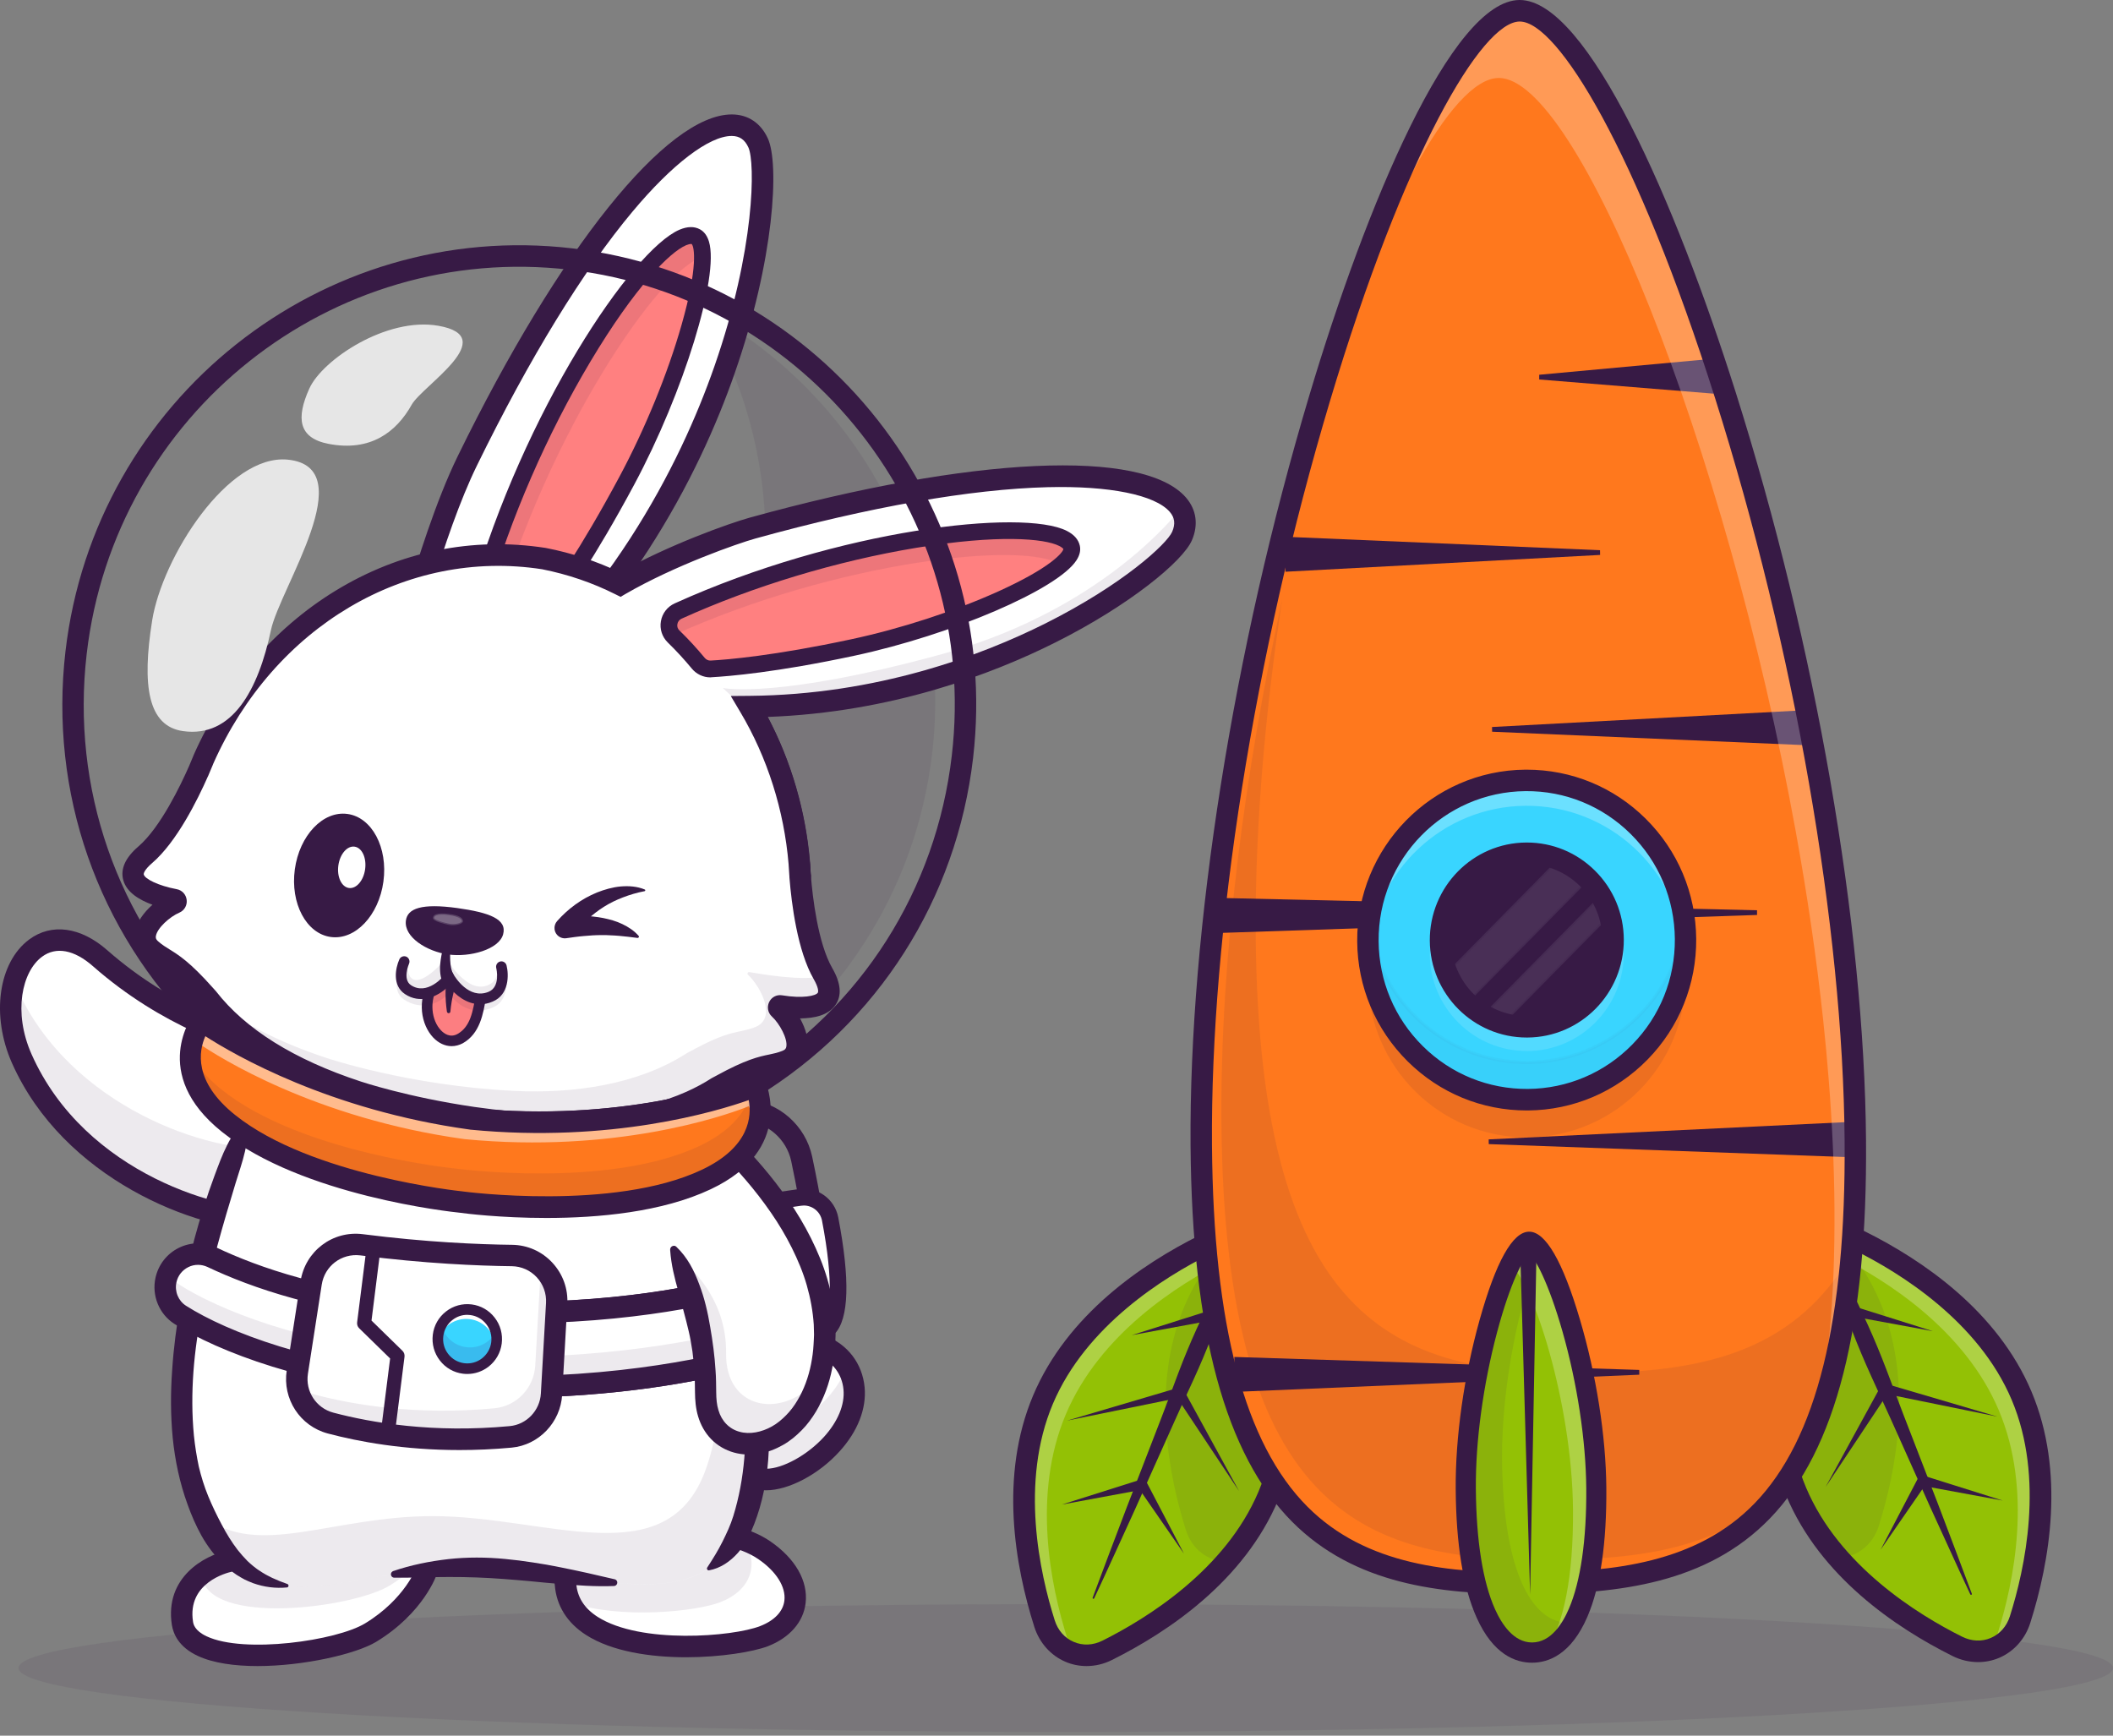 <svg width="112" height="92" viewBox="0 0 112 92" fill="none" xmlns="http://www.w3.org/2000/svg">
<rect x="0" y="0" width="112" height="92" fill="#808080" stroke="none"/>
<g opacity="0.3">
<path opacity="0.3" d="M56.489 91.803C87.147 91.803 111.999 90.287 111.999 88.416C111.999 86.545 87.147 85.028 56.489 85.028C25.831 85.028 0.979 86.545 0.979 88.416C0.979 90.287 25.831 91.803 56.489 91.803Z" fill="#371A45"/>
</g>
<path d="M37.426 62.528C32.563 64.82 24.458 63.718 24.458 63.718C24.458 63.718 16.318 62.909 12.115 59.55C8.632 56.765 10.703 54.112 10.703 54.112C10.703 54.112 10.763 54.158 10.888 54.24C11.899 54.932 17.038 58.213 24.973 59.311C32.946 60.085 38.7 58.084 39.842 57.646C39.98 57.592 40.047 57.564 40.047 57.564C40.047 57.564 41.456 60.627 37.426 62.528Z" fill="#7AE2F9"/>
<path d="M28.939 64.064C26.413 64.064 24.487 63.811 24.448 63.804C24.37 63.797 16.237 62.952 12.059 59.614C8.547 56.808 10.611 54.08 10.633 54.051L10.686 53.984L10.757 54.037C10.757 54.037 10.817 54.084 10.934 54.162C11.888 54.815 17.049 58.12 24.984 59.215C32.95 59.989 38.732 57.97 39.807 57.557C39.942 57.507 40.009 57.475 40.009 57.475L40.087 57.439L40.123 57.517C40.137 57.55 41.52 60.684 37.459 62.599C34.976 63.779 31.62 64.064 28.939 64.064ZM10.722 54.237C10.424 54.672 9.061 57 12.169 59.479C16.304 62.784 24.384 63.622 24.466 63.629C24.551 63.64 32.603 64.699 37.388 62.446L37.427 62.528L37.388 62.446C40.935 60.773 40.176 58.166 39.998 57.681C39.966 57.696 39.924 57.71 39.871 57.731C38.785 58.145 32.972 60.178 24.963 59.4C16.985 58.298 11.796 54.971 10.835 54.315C10.789 54.283 10.753 54.258 10.722 54.237Z" fill="#371A45"/>
<path d="M28.587 59.575C27.442 59.575 26.229 59.521 24.962 59.4C16.985 58.298 11.796 54.971 10.835 54.315C5.599 49.102 3.092 41.91 3.947 34.575C5.468 21.506 17.283 12.113 30.287 13.643C43.286 15.173 52.629 27.051 51.107 40.12C50.252 47.455 46.163 53.87 39.888 57.721C38.962 58.077 34.692 59.575 28.587 59.575ZM27.509 13.657C15.73 13.657 5.525 22.55 4.124 34.593C3.276 41.874 5.763 49.009 10.948 54.176C11.888 54.818 17.049 58.124 24.984 59.222C32.95 59.996 38.732 57.977 39.807 57.564C46.021 53.748 50.082 47.38 50.93 40.098L51.019 40.109L50.93 40.098C52.441 27.125 43.169 15.337 30.265 13.818C29.34 13.711 28.421 13.657 27.509 13.657Z" fill="#371A45"/>
<g opacity="0.3">
<path opacity="0.3" d="M23.593 58.954C31.496 59.721 37.2 57.739 38.331 57.303C44.269 53.659 48.539 47.405 49.412 39.92C50.565 30.007 45.425 20.817 37.171 16.382C39.789 20.714 41.045 25.924 40.413 31.348C39.544 38.832 35.27 45.087 29.332 48.731C28.201 49.166 22.497 51.149 14.595 50.382C12.906 50.15 11.346 49.815 9.927 49.43C8.813 49.173 7.777 48.881 6.82 48.571C6.791 48.514 6.759 48.46 6.728 48.403C7.852 50.578 9.31 52.564 11.037 54.287C11.825 54.822 15.123 56.936 20.298 58.348C21.334 58.587 22.434 58.794 23.593 58.954Z" fill="#371A45"/>
</g>
<path d="M33.932 81.216C33.932 81.216 38.278 80.631 40.512 82.165C42.701 83.666 42.704 85.866 40.491 86.722C38.586 87.46 30.251 88.109 29.971 83.948C29.971 83.948 29.857 83.245 29.921 82.817" fill="white"/>
<path d="M36.327 87.357C34.543 87.357 32.61 87.086 31.319 86.255C30.432 85.684 29.95 84.91 29.886 83.955C29.882 83.933 29.773 83.242 29.836 82.803L30.01 82.828C29.95 83.242 30.056 83.926 30.06 83.933C30.12 84.839 30.578 85.567 31.415 86.105C33.99 87.756 39.144 87.15 40.463 86.64C41.4 86.276 41.967 85.656 42.056 84.889C42.162 83.983 41.566 82.992 40.467 82.236C38.285 80.738 33.993 81.295 33.947 81.302L33.922 81.124C34.1 81.099 38.328 80.549 40.566 82.086C41.722 82.878 42.343 83.933 42.23 84.907C42.134 85.741 41.527 86.415 40.527 86.804C39.846 87.068 38.165 87.357 36.327 87.357Z" fill="#371A45"/>
<path d="M40.491 86.722C38.753 87.396 31.663 87.995 30.223 84.936C30.084 84.64 29.999 84.311 29.974 83.948C29.974 83.948 29.861 83.245 29.925 82.814L33.933 81.216C33.933 81.216 37.129 80.785 39.448 81.63C39.835 81.769 40.197 81.947 40.513 82.165C42.701 83.666 42.705 85.87 40.491 86.722Z" fill="white"/>
<path d="M36.359 87.357C33.827 87.357 31.01 86.815 30.145 84.975C30 84.665 29.911 84.322 29.886 83.955C29.882 83.933 29.773 83.242 29.836 82.803L29.843 82.753L33.922 81.131C33.954 81.127 37.168 80.706 39.481 81.548C39.892 81.698 40.254 81.88 40.566 82.094C41.722 82.885 42.343 83.941 42.23 84.914C42.134 85.749 41.527 86.422 40.523 86.811C39.81 87.082 38.154 87.357 36.359 87.357ZM30.007 82.882C29.96 83.295 30.06 83.93 30.063 83.937C30.088 84.29 30.17 84.611 30.305 84.9C31.716 87.895 38.828 87.275 40.463 86.644C41.4 86.28 41.967 85.659 42.056 84.893C42.162 83.987 41.566 82.996 40.467 82.24C40.169 82.037 39.818 81.858 39.42 81.716C37.214 80.91 34.16 81.277 33.958 81.305L30.007 82.882Z" fill="#371A45"/>
<g opacity="0.3">
<path opacity="0.3" d="M38.175 84.928C36.926 85.413 32.915 85.856 30.223 84.936C30.084 84.64 29.999 84.311 29.974 83.948C29.974 83.948 29.861 83.245 29.925 82.814L33.933 81.216C33.933 81.216 37.129 80.785 39.448 81.63C40.239 82.914 39.821 84.294 38.175 84.928Z" fill="#371A45"/>
</g>
<path d="M36.37 87.845C34.483 87.845 32.44 87.546 31.06 86.662C30.06 86.02 29.489 85.107 29.407 84.016C29.383 83.859 29.29 83.203 29.361 82.735C29.407 82.425 29.698 82.211 30.007 82.254C30.315 82.3 30.532 82.589 30.486 82.903C30.443 83.185 30.507 83.702 30.535 83.859L30.542 83.912C30.592 84.657 30.965 85.246 31.674 85.702C33.951 87.161 38.839 86.758 40.29 86.194C41.052 85.898 41.51 85.417 41.577 84.839C41.662 84.115 41.144 83.292 40.194 82.643C38.161 81.248 34.05 81.783 34.008 81.787C33.699 81.83 33.412 81.609 33.369 81.298C33.327 80.985 33.547 80.699 33.855 80.656C34.04 80.632 38.442 80.061 40.832 81.701C42.155 82.611 42.84 83.802 42.702 84.975C42.584 85.98 41.854 86.815 40.694 87.264C39.917 87.556 38.218 87.845 36.37 87.845Z" fill="#371A45"/>
<path d="M45.27 73.599C45.5 76.088 42.4 78.424 40.609 78.424C38.818 78.424 37.363 76.966 37.363 75.161C37.363 73.36 39.307 73.139 40.609 71.898C42.205 70.383 45.053 71.26 45.27 73.599Z" fill="white"/>
<path d="M40.609 78.513C38.771 78.513 37.274 77.012 37.274 75.161C37.274 73.917 38.172 73.389 39.122 72.833C39.612 72.544 40.116 72.248 40.548 71.838C41.35 71.075 42.51 70.85 43.574 71.253C44.592 71.638 45.259 72.512 45.358 73.592C45.45 74.584 45.025 75.653 44.159 76.609C43.138 77.729 41.68 78.513 40.609 78.513ZM42.51 71.232C41.832 71.232 41.176 71.485 40.672 71.963C40.225 72.387 39.711 72.69 39.215 72.982C38.271 73.539 37.455 74.016 37.455 75.158C37.455 76.905 38.871 78.331 40.612 78.331C41.62 78.331 43.06 77.554 44.028 76.484C44.858 75.568 45.269 74.544 45.181 73.606C45.089 72.597 44.464 71.781 43.51 71.421C43.18 71.296 42.843 71.232 42.51 71.232Z" fill="#371A45"/>
<g opacity="0.3">
<path opacity="0.3" d="M40.609 78.424C38.818 78.424 37.363 76.966 37.363 75.161C37.363 74.833 37.427 74.555 37.544 74.316C38.101 75.304 39.158 75.974 40.371 75.974C41.854 75.974 44.23 74.377 44.876 72.412C45.089 72.747 45.227 73.147 45.27 73.6C45.496 76.085 42.4 78.424 40.609 78.424Z" fill="#371A45"/>
</g>
<path d="M40.609 78.995C38.506 78.995 36.796 77.276 36.796 75.161C36.796 73.642 37.903 72.99 38.878 72.416C39.343 72.141 39.822 71.859 40.215 71.485C41.152 70.594 42.503 70.333 43.737 70.8C44.929 71.253 45.713 72.276 45.83 73.542C45.933 74.669 45.465 75.871 44.507 76.926C43.411 78.146 41.804 78.995 40.609 78.995ZM42.51 71.717C41.95 71.717 41.414 71.924 40.999 72.316C40.51 72.779 39.949 73.111 39.456 73.4C38.456 73.988 37.934 74.334 37.934 75.161C37.934 76.645 39.133 77.853 40.612 77.853C41.485 77.853 42.801 77.126 43.677 76.163C44.415 75.347 44.784 74.455 44.709 73.653C44.635 72.833 44.124 72.166 43.347 71.874C43.067 71.767 42.787 71.717 42.51 71.717Z" fill="#371A45"/>
<path d="M22.636 83.213C22.636 83.213 22.012 85.1 19.642 86.54C17.688 87.724 10.086 88.716 9.672 86.045C9.473 84.768 10.033 83.962 10.668 83.467C11.363 82.925 12.154 82.753 12.154 82.753L21.834 83.178L22.636 83.213Z" fill="white"/>
<path d="M13.68 87.824C12.506 87.824 11.421 87.678 10.676 87.332C10.034 87.032 9.665 86.601 9.583 86.055C9.413 84.971 9.771 84.048 10.612 83.392C11.318 82.843 12.102 82.671 12.134 82.664L12.144 82.661H12.155L22.753 83.128L22.718 83.238C22.693 83.317 22.058 85.171 19.685 86.612C18.6 87.275 15.972 87.824 13.68 87.824ZM12.162 82.843C12.066 82.864 11.35 83.046 10.722 83.534C9.924 84.158 9.598 84.996 9.757 86.027C9.832 86.508 10.165 86.893 10.75 87.168C12.896 88.177 17.976 87.442 19.593 86.462C21.583 85.253 22.331 83.72 22.505 83.295L12.162 82.843Z" fill="#371A45"/>
<g opacity="0.3">
<path opacity="0.3" d="M21.835 83.181C21.498 83.474 21.108 83.769 20.65 84.048C18.696 85.235 11.095 86.223 10.68 83.552C10.676 83.523 10.672 83.495 10.669 83.466C11.364 82.924 12.155 82.753 12.155 82.753L21.835 83.181Z" fill="#371A45"/>
</g>
<path d="M13.65 88.312C12.437 88.312 11.299 88.156 10.476 87.77C9.486 87.307 9.188 86.622 9.11 86.134C8.717 83.598 10.852 82.45 12.037 82.197C12.345 82.133 12.643 82.329 12.71 82.636C12.774 82.942 12.579 83.245 12.274 83.313C12.029 83.367 9.912 83.898 10.231 85.959C10.249 86.077 10.306 86.433 10.955 86.736C12.948 87.671 17.846 86.965 19.347 86.052C21.489 84.75 22.092 83.049 22.096 83.031C22.199 82.735 22.518 82.575 22.816 82.675C23.11 82.775 23.273 83.096 23.174 83.395C23.146 83.481 22.458 85.499 19.936 87.029C18.872 87.671 16.108 88.312 13.65 88.312Z" fill="#371A45"/>
<path d="M38.123 75.204C37.388 75.204 36.87 75.126 36.806 75.115L36.48 75.061L36.363 74.751C35.895 73.493 31.841 62.392 33.221 59.693C33.465 59.211 33.824 59.029 34.079 58.958C36.179 58.388 38.041 58.163 39.609 58.284C41.283 58.412 42.698 59.657 43.049 61.308C43.922 65.423 44.699 70.754 43.436 72.801C42.166 74.858 39.665 75.204 38.123 75.204ZM37.307 74.024C38.286 74.109 41.244 74.188 42.471 72.202C43.276 70.897 43.078 66.917 41.939 61.55C41.694 60.392 40.698 59.514 39.523 59.425C38.083 59.315 36.349 59.529 34.373 60.063C34.352 60.071 34.295 60.085 34.228 60.217C33.384 61.871 35.622 69.417 37.307 74.024Z" fill="#371A45"/>
<path d="M41.045 63.665C40.258 63.779 39.719 64.521 39.843 65.312C39.914 65.758 39.978 66.257 39.999 66.725C40.095 68.679 39.658 70.529 40.322 70.989C40.978 71.442 42.808 71.57 43.933 70.383C44.784 69.488 44.348 66.407 44.004 64.61C43.858 63.861 43.156 63.358 42.404 63.465L41.045 63.665Z" fill="white"/>
<path d="M41.655 71.399C41.066 71.399 40.552 71.253 40.272 71.061C39.796 70.729 39.835 69.805 39.888 68.632C39.913 68.051 39.945 67.388 39.91 66.725C39.888 66.318 39.839 65.844 39.754 65.32C39.69 64.913 39.785 64.503 40.03 64.171C40.272 63.84 40.626 63.629 41.031 63.569L42.389 63.373C43.191 63.258 43.935 63.79 44.088 64.588C44.507 66.771 44.829 69.556 43.992 70.44C43.325 71.153 42.425 71.399 41.655 71.399ZM42.609 63.544C42.545 63.544 42.481 63.547 42.417 63.558L41.059 63.754C40.704 63.804 40.389 63.993 40.176 64.285C39.963 64.578 39.874 64.938 39.931 65.298C40.016 65.829 40.069 66.307 40.087 66.721C40.119 67.391 40.091 68.058 40.066 68.643C40.016 69.759 39.977 70.64 40.371 70.914C40.97 71.332 42.751 71.499 43.868 70.323C44.695 69.452 44.251 66.382 43.918 64.628C43.794 63.993 43.237 63.544 42.609 63.544Z" fill="#371A45"/>
<path d="M41.633 71.763C41.002 71.763 40.431 71.61 40.069 71.357C39.431 70.914 39.477 69.902 39.534 68.622C39.559 68.047 39.587 67.395 39.555 66.749C39.537 66.354 39.484 65.897 39.402 65.384C39.321 64.881 39.445 64.378 39.743 63.968C40.041 63.562 40.481 63.298 40.977 63.227L42.336 63.03C43.322 62.888 44.244 63.547 44.432 64.532C45.063 67.826 45.003 69.898 44.248 70.697C43.524 71.46 42.52 71.763 41.633 71.763ZM42.609 63.9C42.563 63.9 42.517 63.904 42.467 63.911L41.109 64.107C40.846 64.147 40.615 64.282 40.459 64.496C40.303 64.71 40.239 64.977 40.279 65.241C40.364 65.783 40.42 66.275 40.442 66.703C40.477 67.391 40.445 68.065 40.42 68.661C40.385 69.463 40.339 70.462 40.573 70.622C41.013 70.929 42.627 71.118 43.613 70.076C44.01 69.656 44.209 68.022 43.57 64.696C43.478 64.228 43.07 63.9 42.609 63.9Z" fill="#371A45"/>
<path d="M19.188 56.109L17.524 59.208L14.612 64.628C13.793 64.703 12.654 64.585 11.374 64.257C7.848 63.348 3.237 60.812 1.151 56.116C-0.675 52.008 2.038 47.918 5.301 50.792C7.018 52.304 8.817 53.377 10.441 54.133C12.094 54.9 13.569 55.342 14.605 55.581C14.644 55.588 14.683 55.599 14.726 55.606C16.063 55.884 19.188 56.109 19.188 56.109Z" fill="white"/>
<g opacity="0.3">
<path opacity="0.3" d="M14.613 64.628C11.538 64.906 3.993 62.517 1.152 56.112C0.5 54.651 0.429 53.188 0.748 52.04C0.787 52.14 0.829 52.24 0.872 52.34C3.717 58.744 11.258 61.133 14.336 60.855L14.613 64.628Z" fill="#371A45"/>
</g>
<path d="M14.088 65.223C10.395 65.223 3.361 62.488 0.634 56.348C-0.484 53.83 -0.09 51.013 1.549 49.797C2.734 48.92 4.277 49.131 5.678 50.361C9.125 53.392 12.832 54.583 14.733 55.021C15.939 55.3 19.199 55.538 19.234 55.538C19.546 55.56 19.78 55.834 19.759 56.148C19.738 56.462 19.468 56.701 19.153 56.676C19.014 56.665 15.772 56.43 14.481 56.134C12.474 55.67 8.565 54.415 4.933 51.22C3.932 50.339 2.971 50.161 2.226 50.714C1.173 51.495 0.68 53.641 1.673 55.881C4.514 62.278 11.949 64.296 14.566 64.061C14.875 64.032 15.155 64.264 15.184 64.578C15.212 64.892 14.981 65.17 14.669 65.198C14.485 65.213 14.29 65.223 14.088 65.223Z" fill="#371A45"/>
<path d="M39.399 80.649C37.346 86.258 31.035 83.085 24.938 83.085C17.926 83.085 13.322 87 10.452 79.43C7.622 71.959 12.889 59.568 14.464 56.152C14.609 55.834 14.726 55.592 14.801 55.442L34.998 57.71C35.079 57.881 35.161 58.059 35.249 58.241C37.686 63.476 41.836 73.999 39.399 80.649Z" fill="white"/>
<g opacity="0.3">
<path opacity="0.3" d="M39.398 80.646C37.344 86.255 31.034 83.085 24.937 83.085C18.251 83.085 13.757 86.644 10.866 80.421C13.707 82.603 17.63 80.364 22.933 80.364C29.03 80.364 35.34 83.534 37.394 77.928C39.54 72.077 36.582 63.226 34.181 57.621L34.996 57.714C35.078 57.885 35.16 58.063 35.248 58.245C37.685 63.476 41.835 73.999 39.398 80.646Z" fill="#371A45"/>
</g>
<path d="M37.487 83.088C37.806 82.6 38.065 82.179 38.288 81.733C38.508 81.291 38.721 80.845 38.87 80.357C39.175 79.373 39.363 78.342 39.452 77.294C39.626 75.194 39.448 73.032 39.023 70.921C38.813 69.862 38.551 68.814 38.257 67.773C37.959 66.732 37.639 65.694 37.249 64.681C37.054 64.175 36.859 63.669 36.671 63.162C36.487 62.652 36.313 62.139 36.143 61.618C35.972 61.101 35.813 60.577 35.66 60.049C35.511 59.521 35.362 58.99 35.245 58.437C35.235 58.388 35.267 58.341 35.313 58.33C35.348 58.323 35.38 58.338 35.401 58.362C35.745 58.808 36.047 59.275 36.334 59.75C36.618 60.224 36.884 60.712 37.132 61.208C37.377 61.704 37.604 62.207 37.81 62.72C38.012 63.233 38.189 63.758 38.363 64.285C38.7 65.341 39.051 66.389 39.349 67.459C39.651 68.525 39.92 69.606 40.136 70.697C40.356 71.788 40.53 72.894 40.644 74.01C40.754 75.126 40.803 76.26 40.718 77.397C40.626 78.531 40.406 79.676 39.987 80.76C39.778 81.305 39.516 81.858 39.111 82.314C38.707 82.767 38.182 83.131 37.583 83.238C37.533 83.249 37.483 83.213 37.473 83.16C37.466 83.135 37.473 83.11 37.487 83.088Z" fill="#371A45"/>
<path d="M20.841 83.277C21.785 82.956 22.767 82.757 23.764 82.643C24.761 82.532 25.779 82.539 26.772 82.635C27.268 82.682 27.762 82.743 28.251 82.821L28.982 82.939L29.709 83.078C30.674 83.27 31.624 83.484 32.582 83.712C32.678 83.734 32.738 83.834 32.713 83.93C32.695 84.012 32.624 84.065 32.546 84.069C31.55 84.108 30.56 84.033 29.585 83.951L28.854 83.887L28.127 83.816C27.644 83.773 27.162 83.73 26.683 83.695C25.722 83.623 24.775 83.588 23.817 83.591C22.856 83.588 21.888 83.638 20.898 83.627C20.799 83.627 20.721 83.545 20.721 83.445C20.721 83.37 20.774 83.302 20.841 83.277Z" fill="#371A45"/>
<path d="M15.215 84.144C14.623 84.204 13.999 84.129 13.406 83.915C13.257 83.862 13.116 83.791 12.97 83.727C12.832 83.652 12.693 83.573 12.559 83.488C12.431 83.395 12.293 83.309 12.172 83.206C12.055 83.103 11.924 83.003 11.817 82.888C11.36 82.45 10.987 81.94 10.682 81.405C10.384 80.867 10.143 80.31 9.941 79.743C9.522 78.595 9.274 77.397 9.154 76.206C9.04 75.011 9.04 73.817 9.125 72.633C9.2 71.449 9.359 70.28 9.558 69.117C9.76 67.958 10.005 66.806 10.306 65.669C10.611 64.535 10.963 63.415 11.37 62.321C11.576 61.772 11.771 61.226 12.041 60.695C12.172 60.424 12.332 60.174 12.505 59.931C12.679 59.689 12.867 59.454 13.091 59.233C13.126 59.197 13.186 59.197 13.226 59.233C13.243 59.25 13.254 59.275 13.254 59.3C13.25 59.614 13.215 59.91 13.162 60.203C13.108 60.491 13.041 60.777 12.981 61.051C12.853 61.607 12.658 62.153 12.491 62.702C12.158 63.8 11.828 64.899 11.53 66.004C11.225 67.106 10.948 68.215 10.721 69.335C10.505 70.454 10.335 71.581 10.253 72.712C10.171 73.842 10.171 74.976 10.278 76.088C10.335 76.645 10.423 77.194 10.537 77.736C10.665 78.274 10.828 78.799 11.037 79.308C11.25 79.825 11.491 80.321 11.746 80.802C11.998 81.284 12.278 81.74 12.598 82.157C12.761 82.364 12.935 82.557 13.119 82.746C13.211 82.839 13.314 82.917 13.414 83.006C13.52 83.085 13.619 83.174 13.733 83.242C14.172 83.545 14.68 83.769 15.233 83.962C15.279 83.98 15.304 84.03 15.29 84.076C15.279 84.115 15.251 84.14 15.215 84.144Z" fill="#371A45"/>
<path d="M26.771 74.092C25.43 74.092 24.019 74.045 22.536 73.942C22.224 73.921 21.986 73.646 22.011 73.332C22.032 73.018 22.302 72.783 22.618 72.804C30.51 73.364 36.451 72.209 39.288 71.467C39.888 71.31 40.299 70.747 40.264 70.126L40.26 70.073C40.236 69.677 40.041 69.317 39.725 69.085C39.413 68.853 39.019 68.778 38.643 68.871C36 69.531 30.393 70.551 22.522 69.991C22.21 69.969 21.972 69.695 21.997 69.381C22.018 69.067 22.288 68.832 22.603 68.853C30.322 69.403 35.795 68.408 38.373 67.762C39.079 67.588 39.817 67.734 40.402 68.165C40.991 68.6 41.353 69.271 41.399 70.005L41.403 70.059C41.466 71.221 40.7 72.277 39.579 72.569C37.203 73.189 32.719 74.092 26.771 74.092Z" fill="#371A45"/>
<path d="M8.795 67.851C9.033 66.753 10.224 66.161 11.235 66.642C13.342 67.644 17.148 69.035 22.564 69.424C30.283 69.973 35.773 68.999 38.508 68.318C39.65 68.033 40.76 68.864 40.828 70.044C40.828 70.062 40.831 70.08 40.831 70.098C40.881 70.993 40.296 71.799 39.43 72.023C36.83 72.701 30.701 73.952 22.575 73.375C16.098 72.915 11.459 70.918 9.547 69.698C8.937 69.302 8.639 68.564 8.795 67.851Z" fill="white"/>
<path d="M26.775 73.611C25.445 73.611 24.04 73.564 22.572 73.461C16.51 73.029 11.743 71.204 9.505 69.77C8.866 69.36 8.547 68.583 8.71 67.83L8.795 67.848L8.71 67.83C8.831 67.281 9.189 66.821 9.693 66.571C10.193 66.325 10.771 66.318 11.275 66.561C13.495 67.616 17.258 68.953 22.572 69.331C30.354 69.884 35.884 68.879 38.491 68.23C39.058 68.087 39.651 68.205 40.122 68.554C40.598 68.903 40.889 69.445 40.924 70.037L40.928 70.091C40.981 71.025 40.364 71.874 39.459 72.109C37.107 72.719 32.666 73.611 26.775 73.611ZM10.494 66.564C10.246 66.564 9.998 66.621 9.767 66.735C9.313 66.96 8.99 67.374 8.88 67.873C8.731 68.55 9.019 69.253 9.597 69.624C11.821 71.047 16.556 72.858 22.582 73.286C30.545 73.853 36.54 72.683 39.409 71.934C40.229 71.721 40.789 70.95 40.743 70.102L40.739 70.048C40.708 69.51 40.441 69.018 40.009 68.7C39.58 68.383 39.041 68.276 38.526 68.408C35.912 69.06 30.361 70.073 22.554 69.517C17.212 69.135 13.428 67.791 11.193 66.728C10.973 66.614 10.732 66.564 10.494 66.564Z" fill="#371A45"/>
<g opacity="0.3">
<path opacity="0.3" d="M39.431 72.02C36.831 72.697 30.706 73.953 22.576 73.375C16.099 72.915 11.46 70.918 9.551 69.695C8.938 69.303 8.64 68.564 8.796 67.851C8.824 67.712 8.87 67.584 8.931 67.463C9.065 67.719 9.268 67.944 9.523 68.105C11.431 69.328 16.071 71.321 22.551 71.781C30.677 72.359 36.803 71.107 39.406 70.43C39.985 70.28 40.439 69.87 40.658 69.345C40.758 69.556 40.818 69.788 40.832 70.037C40.832 70.055 40.836 70.073 40.836 70.091C40.882 70.989 40.293 71.795 39.431 72.02Z" fill="#371A45"/>
</g>
<path d="M26.772 74.091C25.431 74.091 24.019 74.045 22.537 73.942C16.386 73.503 11.534 71.638 9.246 70.176C8.437 69.659 8.033 68.675 8.242 67.73C8.395 67.034 8.845 66.457 9.48 66.143C10.115 65.829 10.842 65.826 11.477 66.129C13.662 67.166 17.365 68.482 22.604 68.857C30.322 69.406 35.795 68.411 38.374 67.766C39.08 67.591 39.818 67.737 40.403 68.168C40.992 68.603 41.353 69.274 41.399 70.008L41.403 70.062C41.467 71.224 40.701 72.28 39.58 72.572C37.203 73.189 32.72 74.091 26.772 74.091ZM10.495 67.045C10.317 67.045 10.143 67.084 9.98 67.166C9.657 67.327 9.427 67.619 9.352 67.972C9.246 68.454 9.452 68.953 9.86 69.213C12.037 70.604 16.684 72.38 22.622 72.804C30.514 73.364 36.455 72.209 39.292 71.467C39.892 71.31 40.303 70.747 40.268 70.126L40.264 70.073C40.24 69.677 40.044 69.317 39.729 69.085C39.417 68.853 39.023 68.778 38.647 68.871C36.005 69.531 30.397 70.55 22.526 69.991C17.113 69.606 13.268 68.236 10.995 67.156C10.831 67.081 10.665 67.045 10.495 67.045Z" fill="#371A45"/>
<path d="M16.493 68.008L15.762 72.722C15.574 73.945 16.333 75.115 17.525 75.432C19.536 75.967 22.891 76.556 27.07 76.163C28.247 76.053 29.166 75.086 29.233 73.899L29.506 69.11C29.584 67.734 28.506 66.571 27.134 66.557C25.268 66.535 22.483 66.411 19.163 65.99C17.876 65.819 16.691 66.717 16.493 68.008Z" fill="white"/>
<g opacity="0.3">
<path opacity="0.3" d="M29.506 69.106L29.233 73.899C29.166 75.086 28.247 76.053 27.069 76.163C22.891 76.555 19.535 75.967 17.524 75.432C16.574 75.179 15.9 74.388 15.758 73.457C16.017 73.667 16.322 73.828 16.662 73.917C18.673 74.448 22.029 75.04 26.207 74.648C27.385 74.537 28.303 73.571 28.371 72.38L28.644 67.591C28.655 67.42 28.644 67.256 28.623 67.092C29.201 67.566 29.552 68.301 29.506 69.106Z" fill="#371A45"/>
</g>
<path d="M24.353 76.862C21.405 76.862 19.007 76.417 17.379 75.985C15.9 75.593 14.964 74.152 15.198 72.637L15.929 67.923C16.177 66.315 17.631 65.216 19.234 65.42C22.586 65.848 25.385 65.962 27.141 65.983C27.96 65.994 28.719 66.329 29.279 66.932C29.836 67.534 30.12 68.319 30.07 69.139L29.797 73.931C29.712 75.393 28.563 76.599 27.119 76.734C26.155 76.823 25.229 76.862 24.353 76.862ZM17.053 68.098L16.322 72.812C16.177 73.749 16.755 74.637 17.67 74.88C19.695 75.415 22.959 75.975 27.02 75.593C27.91 75.511 28.62 74.766 28.669 73.864L28.942 69.071C28.971 68.565 28.797 68.08 28.453 67.705C28.109 67.335 27.637 67.124 27.13 67.117C25.342 67.096 22.501 66.978 19.096 66.543C18.103 66.425 17.206 67.103 17.053 68.098Z" fill="#371A45"/>
<path d="M43.677 71.489C43.393 74.605 41.694 76.228 40.133 76.492C38.69 76.734 37.367 75.817 37.395 73.846C37.452 69.638 35.682 66.172 35.682 66.172L35.228 60.762L34.972 57.706L34.969 57.657C34.969 57.657 36.118 58.427 37.579 59.75C40.303 62.214 44.12 66.589 43.677 71.489Z" fill="white"/>
<g opacity="0.3">
<path opacity="0.3" d="M43.382 73.068C42.07 77.532 37.345 77.55 37.395 73.845C37.441 70.454 36.299 67.544 35.855 66.543C37.026 67.477 38.523 69.178 38.487 71.742C38.445 74.73 41.506 75.297 43.382 73.068Z" fill="#371A45"/>
</g>
<path d="M35.849 66.086C36.448 66.657 36.796 67.356 37.065 68.083C37.342 68.807 37.516 69.567 37.643 70.33C37.775 71.093 37.881 71.863 37.927 72.64C37.959 73.029 37.956 73.418 37.963 73.806C37.966 74.149 37.991 74.455 38.08 74.744C38.246 75.325 38.654 75.746 39.197 75.892C39.736 76.046 40.374 75.917 40.921 75.607C41.197 75.454 41.446 75.243 41.673 75.012C41.903 74.78 42.102 74.512 42.272 74.224C42.616 73.65 42.854 72.993 42.989 72.309C43.056 71.966 43.106 71.617 43.123 71.267C43.131 71.093 43.145 70.918 43.148 70.743L43.134 70.216C43.088 69.513 42.96 68.814 42.765 68.133C42.57 67.448 42.29 66.785 41.971 66.143C41.648 65.498 41.279 64.877 40.864 64.278C40.038 63.08 39.076 61.971 38.026 60.948C37.764 60.691 37.498 60.438 37.225 60.195C36.952 59.949 36.657 59.728 36.37 59.5C36.083 59.275 35.806 59.033 35.547 58.769C35.292 58.502 35.054 58.206 34.873 57.824L34.87 57.817C34.82 57.71 34.866 57.582 34.972 57.528C35.008 57.51 35.047 57.503 35.086 57.507C35.522 57.546 35.884 57.703 36.221 57.888C36.554 58.081 36.859 58.313 37.147 58.566L37.984 59.347C38.264 59.603 38.544 59.864 38.817 60.131C39.91 61.197 40.921 62.36 41.797 63.629C42.237 64.264 42.634 64.931 42.985 65.63C43.333 66.329 43.638 67.053 43.858 67.812C44.078 68.572 44.219 69.356 44.273 70.151L44.29 70.75C44.287 70.95 44.273 71.15 44.266 71.35C44.244 71.749 44.188 72.145 44.109 72.537C43.957 73.325 43.68 74.102 43.255 74.816C43.042 75.168 42.794 75.511 42.496 75.81C42.201 76.11 41.871 76.388 41.492 76.598C41.116 76.812 40.701 76.973 40.261 77.051C39.821 77.13 39.353 77.119 38.903 76.994C38.452 76.869 38.023 76.623 37.693 76.281C37.36 75.939 37.133 75.514 37.005 75.083C36.874 74.655 36.842 74.206 36.838 73.799C36.831 73.439 36.835 73.079 36.806 72.715C36.792 72.355 36.742 71.995 36.703 71.635C36.647 71.275 36.59 70.918 36.505 70.565C36.342 69.855 36.139 69.16 35.955 68.454C35.76 67.751 35.575 67.046 35.522 66.264V66.25C35.515 66.14 35.597 66.043 35.707 66.036C35.753 66.026 35.806 66.047 35.849 66.086Z" fill="#371A45"/>
<path d="M40.183 7.571C40.917 9.157 40.233 18.996 33.919 28.791C31.67 32.282 28.701 35.766 24.831 38.875L21.245 35.805C21.068 35.841 21.572 33.573 22.384 30.863C23.04 28.677 23.902 26.206 24.768 24.426C32.33 8.951 38.736 4.443 40.183 7.571Z" fill="white"/>
<path d="M24.832 38.993L21.207 35.887C21.189 35.88 21.175 35.873 21.164 35.858C20.937 35.609 21.934 32.061 22.303 30.838C22.757 29.326 23.672 26.48 24.693 24.391C30.716 12.06 36.108 6.547 38.789 6.547C38.796 6.547 38.803 6.547 38.81 6.547C39.47 6.554 39.974 6.897 40.268 7.535C41.07 9.268 40.158 19.284 33.997 28.845C31.521 32.688 28.457 36.087 24.892 38.95L24.832 38.993ZM21.299 35.73L21.302 35.734L24.832 38.758C28.357 35.919 31.39 32.549 33.841 28.741C39.967 19.235 40.892 9.314 40.102 7.606C39.832 7.025 39.396 6.729 38.803 6.722C38.796 6.722 38.789 6.722 38.786 6.722C36.161 6.722 30.84 12.199 24.849 24.466C23.835 26.548 22.923 29.383 22.469 30.888C21.675 33.537 21.263 35.448 21.299 35.73Z" fill="#371A45"/>
<path d="M24.831 39.446C24.664 39.446 24.498 39.371 24.388 39.232C24.193 38.986 24.232 38.626 24.476 38.429C32.234 32.207 36.043 24.651 37.87 19.409C40.033 13.208 40.033 8.601 39.668 7.813C39.48 7.403 39.203 7.21 38.796 7.207C38.792 7.207 38.785 7.207 38.781 7.207C37.59 7.207 35.628 8.701 33.528 11.215C30.904 14.349 28.052 19.006 25.278 24.68C23.49 28.338 21.869 34.614 21.781 35.612C21.788 35.637 21.795 35.662 21.802 35.691C21.862 36.001 21.664 36.301 21.358 36.361C21.139 36.408 20.915 36.322 20.777 36.144C20.624 35.948 20.397 35.648 21.664 31.301C22.054 29.957 23.089 26.573 24.264 24.177C29.641 13.165 35.337 6.066 38.785 6.066C38.792 6.066 38.803 6.066 38.81 6.066C39.654 6.073 40.324 6.522 40.697 7.332C41.318 8.669 41.051 13.739 38.941 19.787C37.065 25.172 33.152 32.931 25.182 39.325C25.083 39.407 24.955 39.446 24.831 39.446Z" fill="#371A45"/>
<path d="M26.322 32.703C26.868 32.649 27.563 32.606 28.344 32.614C28.617 32.617 28.876 32.492 29.043 32.271C29.638 31.483 31.164 29.333 33.231 25.475C36.25 19.841 38.031 13.162 36.892 12.548C35.165 11.614 28.436 21.046 25.414 31.597C25.247 32.186 25.715 32.763 26.322 32.703Z" fill="#FF8080"/>
<path d="M26.233 32.799C25.953 32.799 25.694 32.678 25.513 32.457C25.311 32.211 25.244 31.883 25.329 31.576C28.021 22.173 33.757 13.525 36.158 12.506C36.47 12.374 36.729 12.363 36.931 12.473C37.07 12.548 37.172 12.698 37.24 12.912C37.715 14.506 36.137 20.236 33.306 25.517C31.221 29.411 29.678 31.576 29.11 32.328C28.929 32.567 28.638 32.71 28.34 32.706C27.677 32.699 27 32.728 26.329 32.795C26.297 32.795 26.265 32.799 26.233 32.799ZM36.623 12.577C36.509 12.577 36.378 12.609 36.229 12.67C33.856 13.675 28.181 22.265 25.499 31.622C25.428 31.872 25.485 32.139 25.648 32.339C25.815 32.539 26.056 32.639 26.311 32.614C26.989 32.546 27.67 32.517 28.344 32.524C28.585 32.524 28.823 32.414 28.972 32.218C29.536 31.472 31.072 29.315 33.154 25.432C35.917 20.272 37.531 14.492 37.073 12.962C37.023 12.791 36.949 12.68 36.853 12.627C36.786 12.595 36.708 12.577 36.623 12.577Z" fill="#371A45"/>
<g opacity="0.3">
<path opacity="0.3" d="M36.89 12.552C37.124 12.677 37.234 13.058 37.238 13.636C34.979 14.206 29.041 22.978 26.253 32.71C25.682 32.72 25.253 32.164 25.416 31.601C28.434 21.049 35.163 11.618 36.89 12.552Z" fill="#371A45"/>
</g>
<path d="M26.236 33.152C25.853 33.152 25.488 32.981 25.24 32.681C24.963 32.346 24.867 31.893 24.988 31.472C27.754 21.816 33.497 13.244 36.022 12.174C36.437 11.999 36.799 11.992 37.101 12.156C37.324 12.277 37.487 12.498 37.58 12.809C38.129 14.652 36.242 20.789 33.618 25.685C31.521 29.6 29.964 31.786 29.39 32.542C29.141 32.87 28.74 33.063 28.332 33.059C27.683 33.052 27.017 33.081 26.36 33.145C26.321 33.152 26.279 33.152 26.236 33.152ZM36.629 12.93C36.579 12.93 36.491 12.948 36.367 12.998C35.508 13.361 33.667 15.191 31.298 19.16C28.992 23.025 27.052 27.482 25.839 31.722C25.8 31.861 25.828 32.004 25.921 32.114C26.009 32.221 26.137 32.275 26.275 32.261C26.963 32.193 27.662 32.164 28.343 32.171C28.482 32.178 28.602 32.111 28.684 32.007C29.244 31.266 30.766 29.13 32.834 25.268C34.192 22.733 35.395 19.798 36.129 17.212C37.005 14.146 36.803 13.073 36.664 12.937C36.664 12.934 36.65 12.93 36.629 12.93Z" fill="#371A45"/>
<path d="M42.41 47.041C42.392 47.041 42.374 47.041 42.357 47.037C42.087 47.012 41.878 46.798 41.846 46.538L41.842 46.481C41.832 46.267 41.821 46.078 41.803 45.896L41.8 45.807C41.562 42.947 40.675 40.152 39.242 37.745C39.083 37.474 39.168 37.124 39.438 36.964C39.707 36.803 40.055 36.889 40.214 37.16C41.736 39.717 42.676 42.68 42.928 45.729L42.931 45.804C42.946 45.986 42.96 46.175 42.97 46.381L42.977 46.42L42.97 46.517C42.949 46.82 42.701 47.041 42.41 47.041Z" fill="#371A45"/>
<path d="M42.414 47.087C42.127 47.087 41.882 46.87 41.85 46.577C41.847 46.56 41.847 46.542 41.847 46.524L41.84 46.46V46.453L41.804 45.886C41.783 45.572 42.02 45.301 42.333 45.279C42.648 45.258 42.914 45.497 42.936 45.811L42.982 46.424L42.978 46.47C43.003 46.777 42.779 47.048 42.474 47.084C42.453 47.087 42.432 47.087 42.414 47.087Z" fill="#371A45"/>
<g opacity="0.3">
<g opacity="0.3">
<path opacity="0.3" d="M37.582 59.753C37.146 60.003 36.688 60.22 36.216 60.409C35.894 60.538 35.564 60.655 35.23 60.762C33.233 61.383 31.024 61.568 28.906 61.468C23.316 61.197 18.953 59.721 18.953 59.721C18.478 59.564 18.003 59.393 17.527 59.208C16.265 58.712 15.034 58.109 13.92 57.375C12.799 56.637 11.795 55.767 11.001 54.743L10.859 54.586C10.71 54.419 10.572 54.269 10.44 54.13C12.093 54.897 13.569 55.339 14.605 55.578C14.644 55.585 14.683 55.596 14.725 55.603C14.754 55.542 14.782 55.489 14.803 55.446L34.978 57.706L34.975 57.657C34.971 57.66 36.117 58.43 37.582 59.753Z" fill="#181558"/>
</g>
<g opacity="0.3">
<path opacity="0.3" d="M29.985 61.582C29.627 61.582 29.265 61.575 28.9 61.557C23.363 61.29 18.965 59.821 18.922 59.807C18.436 59.646 17.954 59.471 17.493 59.293C16.131 58.758 14.911 58.138 13.871 57.453C12.676 56.669 11.686 55.777 10.931 54.8L10.793 54.647C10.643 54.479 10.505 54.33 10.377 54.194L10.055 53.855L10.48 54.051C12.197 54.846 13.68 55.274 14.627 55.492C14.645 55.495 14.659 55.499 14.676 55.503C14.694 55.467 14.712 55.435 14.726 55.406L14.755 55.353L34.88 57.61L34.87 57.485L35.022 57.589C35.033 57.596 36.193 58.377 37.643 59.689L37.735 59.771L37.629 59.832C37.203 60.074 36.742 60.299 36.253 60.495C35.941 60.62 35.604 60.741 35.26 60.848C33.699 61.333 31.893 61.582 29.985 61.582ZM10.807 54.394C10.846 54.437 10.885 54.483 10.927 54.526L11.069 54.682C11.818 55.645 12.793 56.526 13.971 57.3C15.003 57.981 16.209 58.594 17.56 59.126C18.018 59.304 18.497 59.479 18.979 59.639C19.021 59.653 23.398 61.112 28.91 61.379C31.198 61.49 33.376 61.247 35.206 60.677C35.547 60.57 35.88 60.452 36.189 60.327C36.629 60.149 37.047 59.949 37.434 59.735C36.281 58.701 35.327 58.013 35.026 57.803L34.969 57.795L14.857 55.538C14.843 55.57 14.825 55.602 14.808 55.642L14.779 55.702L14.712 55.688C14.669 55.681 14.63 55.67 14.591 55.663C13.704 55.463 12.364 55.082 10.807 54.394Z" fill="#371A45"/>
</g>
</g>
<path d="M62.652 28.413C61.897 30.16 52.462 37.338 39.732 37.452C39.87 37.684 40.001 37.919 40.129 38.155C41.37 40.462 42.14 43.069 42.367 45.779L42.371 45.846C42.374 45.95 42.388 46.164 42.41 46.456C42.41 46.46 42.413 46.463 42.41 46.47C42.509 47.679 42.8 50.179 43.619 51.605C44.822 53.695 42.239 53.459 41.356 53.317C41.285 53.306 41.236 53.403 41.289 53.456C41.966 54.087 42.853 55.77 41.668 56.234C40.735 56.597 40.448 56.298 38.21 57.528L38.022 57.632C35.461 59.272 32.081 59.767 28.903 59.614C23.313 59.343 18.95 57.867 18.95 57.867C15.921 56.872 12.877 55.31 11.001 52.889L10.859 52.732C9.146 50.806 8.781 50.992 8.022 50.329C7.057 49.487 8.44 48.2 9.288 47.84C9.355 47.811 9.341 47.701 9.27 47.686C8.394 47.522 5.879 46.863 7.695 45.304C8.94 44.238 10.036 41.967 10.522 40.865L10.529 40.851C10.536 40.833 10.54 40.819 10.547 40.804C10.607 40.651 10.671 40.501 10.739 40.351L10.597 40.687C10.661 40.54 10.707 40.426 10.739 40.351C10.746 40.337 10.749 40.326 10.753 40.316C10.763 40.298 10.767 40.284 10.77 40.273C10.774 40.269 10.774 40.262 10.777 40.255C13.924 33.152 21.014 28.395 28.832 29.608C30.272 29.893 31.623 30.356 32.872 30.984C35.45 29.493 38.788 28.295 39.881 27.992C53.65 24.18 61.226 24.811 62.585 26.958C62.858 27.393 62.883 27.885 62.652 28.413Z" fill="white"/>
<path d="M30.007 59.728C29.62 59.728 29.248 59.718 28.897 59.7C23.36 59.432 18.961 57.963 18.919 57.949C15.262 56.747 12.573 55.061 10.928 52.942L10.793 52.793C9.636 51.495 9.108 51.167 8.64 50.878C8.42 50.742 8.21 50.614 7.962 50.396C7.678 50.15 7.561 49.847 7.615 49.505C7.735 48.738 8.661 48.011 9.25 47.758C8.64 47.658 7.196 47.308 6.987 46.517C6.884 46.124 7.1 45.693 7.636 45.233C8.895 44.156 10.016 41.792 10.438 40.826L10.456 40.786C10.527 40.608 10.591 40.458 10.654 40.312C10.658 40.301 10.662 40.294 10.665 40.287L10.672 40.269C10.676 40.262 10.679 40.252 10.683 40.248L10.69 40.23C12.265 36.675 14.858 33.662 18.004 31.736C21.327 29.7 25.073 28.933 28.843 29.518C30.259 29.796 31.61 30.256 32.866 30.884C35.327 29.468 38.626 28.249 39.853 27.907C46.163 26.159 51.707 25.207 55.882 25.154C59.507 25.104 61.908 25.731 62.657 26.912C62.948 27.372 62.972 27.889 62.731 28.448C62.362 29.304 59.876 31.54 55.719 33.626C52.246 35.366 46.692 37.449 39.882 37.541C39.995 37.734 40.102 37.927 40.201 38.116C41.449 40.433 42.226 43.083 42.45 45.772L42.453 45.839C42.457 45.943 42.471 46.157 42.492 46.445V46.46V46.463C42.599 47.776 42.897 50.175 43.691 51.555C44.046 52.172 44.11 52.654 43.883 52.989C43.425 53.656 41.953 53.499 41.339 53.399C41.822 53.827 42.46 54.832 42.315 55.595C42.251 55.934 42.042 56.173 41.698 56.309C41.393 56.426 41.151 56.476 40.9 56.53C40.364 56.64 39.758 56.769 38.246 57.599L38.058 57.703C35.544 59.325 32.458 59.728 30.007 59.728ZM10.676 40.722C10.662 40.761 10.644 40.801 10.63 40.84L10.608 40.89C10.172 41.881 9.037 44.274 7.753 45.376C7.274 45.786 7.075 46.157 7.161 46.477C7.349 47.187 8.835 47.519 9.285 47.604C9.356 47.619 9.409 47.679 9.416 47.754C9.424 47.829 9.385 47.9 9.321 47.929C8.746 48.175 7.895 48.87 7.792 49.541C7.749 49.819 7.845 50.065 8.079 50.272C8.317 50.478 8.519 50.603 8.735 50.735C9.214 51.028 9.753 51.363 10.928 52.682L11.069 52.839C12.697 54.936 15.358 56.601 18.983 57.792C19.029 57.806 23.402 59.265 28.914 59.536C31.457 59.657 35.097 59.418 37.984 57.567L38.175 57.464C39.711 56.619 40.328 56.49 40.875 56.376C41.12 56.326 41.35 56.276 41.644 56.162C41.928 56.052 42.102 55.856 42.152 55.581C42.276 54.914 41.701 53.962 41.236 53.534C41.183 53.484 41.169 53.406 41.205 53.335C41.236 53.267 41.307 53.228 41.378 53.242C41.829 53.317 43.336 53.506 43.748 52.907C43.936 52.636 43.868 52.215 43.549 51.662C42.737 50.247 42.435 47.815 42.329 46.488V46.474V46.467C42.304 46.171 42.294 45.961 42.29 45.861L42.286 45.796C42.063 43.133 41.293 40.508 40.059 38.212C39.938 37.984 39.804 37.748 39.665 37.513L39.587 37.381H39.743C52.427 37.267 61.855 30.078 62.586 28.395C62.802 27.892 62.785 27.432 62.526 27.026C61.181 24.901 53.534 24.33 39.921 28.096C38.693 28.434 35.384 29.661 32.933 31.076L32.891 31.102L32.848 31.08C31.592 30.449 30.241 29.989 28.829 29.711C21.395 28.545 14.177 32.806 10.86 40.294C10.849 40.323 10.846 40.337 10.835 40.355C10.832 40.366 10.828 40.376 10.821 40.391V40.394C10.793 40.469 10.747 40.583 10.683 40.726L10.676 40.722Z" fill="#371A45"/>
<g opacity="0.3">
<path opacity="0.3" d="M62.653 28.413C61.898 30.16 52.462 37.338 39.732 37.452C39.871 37.684 40.002 37.919 40.13 38.155L38.313 36.468C38.384 36.482 41.279 37.039 49.891 34.682C57.726 32.535 61.717 28.042 62.586 26.958C62.859 27.393 62.883 27.885 62.653 28.413Z" fill="#371A45"/>
</g>
<g opacity="0.3">
<path opacity="0.3" d="M43.687 51.73C44.723 53.688 42.222 53.46 41.36 53.321C41.289 53.31 41.24 53.406 41.293 53.46C41.97 54.091 42.857 55.774 41.672 56.237C40.739 56.601 40.452 56.302 38.214 57.532L38.026 57.635C35.465 59.276 32.085 59.771 28.907 59.618C23.317 59.347 18.954 57.871 18.954 57.871C15.925 56.876 12.882 55.314 11.005 52.893L10.863 52.736C10.768 52.625 10.672 52.522 10.583 52.425C12.424 54.109 14.868 55.275 17.301 56.077C17.301 56.077 21.667 57.553 27.257 57.824C30.436 57.978 33.816 57.486 36.377 55.842L36.561 55.742C38.803 54.508 39.087 54.811 40.023 54.444C41.208 53.98 40.321 52.297 39.644 51.666C39.59 51.616 39.636 51.516 39.711 51.527C40.282 51.616 42.531 52.033 43.687 51.73Z" fill="#371A45"/>
</g>
<path d="M29.988 60.21C29.595 60.21 29.222 60.199 28.878 60.181C27.612 60.121 26.303 59.992 24.994 59.8C21.355 59.268 18.876 58.441 18.773 58.406C15.038 57.175 12.275 55.442 10.572 53.256L10.445 53.114C9.334 51.866 8.834 51.559 8.398 51.288C8.171 51.149 7.933 51.003 7.657 50.76C7.252 50.407 7.071 49.937 7.149 49.43C7.238 48.877 7.628 48.357 8.082 47.958C7.387 47.704 6.706 47.298 6.532 46.645C6.376 46.057 6.646 45.461 7.334 44.869C8.511 43.86 9.59 41.585 10.005 40.644L10.023 40.605C10.09 40.434 10.164 40.266 10.235 40.098L10.264 40.027V40.023C11.87 36.39 14.534 33.302 17.762 31.326C21.181 29.23 25.04 28.442 28.924 29.044L28.946 29.048C30.315 29.315 31.627 29.75 32.858 30.338C35.469 28.873 38.647 27.742 39.736 27.439C51.529 24.177 60.606 23.759 62.866 26.377C63.419 27.019 63.529 27.821 63.178 28.638C62.692 29.761 59.854 32.093 55.942 34.054C52.562 35.748 47.234 37.763 40.697 38.002C41.942 40.359 42.712 43.008 42.939 45.729L42.942 45.814C42.946 45.907 42.956 46.093 42.978 46.374L42.988 46.424L42.985 46.463C43.07 47.508 43.346 49.979 44.116 51.32C44.574 52.112 44.63 52.768 44.286 53.267C43.914 53.813 43.173 53.98 42.407 53.98H42.403C42.701 54.511 42.9 55.139 42.797 55.692C42.705 56.191 42.378 56.569 41.882 56.765C41.538 56.901 41.268 56.954 41.005 57.011C40.502 57.115 39.934 57.236 38.487 58.031L38.313 58.124C37.863 58.413 37.373 58.673 36.859 58.905C34.536 59.942 31.992 60.21 29.988 60.21ZM28.931 59.044C30.918 59.14 33.823 59.015 36.398 57.864C36.866 57.653 37.313 57.414 37.721 57.15L37.76 57.129L37.948 57.029C39.541 56.152 40.225 56.009 40.778 55.895C41.023 55.845 41.215 55.802 41.47 55.703C41.637 55.638 41.665 55.556 41.679 55.481C41.757 55.061 41.325 54.258 40.91 53.877C40.7 53.684 40.644 53.378 40.768 53.117C40.892 52.857 41.165 52.711 41.449 52.757C42.559 52.939 43.236 52.786 43.346 52.625C43.386 52.568 43.389 52.347 43.127 51.894C42.268 50.4 41.956 47.907 41.846 46.538L41.843 46.503C41.843 46.495 41.843 46.488 41.843 46.478V46.467C41.825 46.214 41.811 45.993 41.803 45.871L41.8 45.811C41.562 42.951 40.676 40.155 39.243 37.748L38.735 36.893L39.725 36.885C46.482 36.825 51.994 34.76 55.428 33.038C59.531 30.98 61.851 28.83 62.131 28.188C62.309 27.775 62.27 27.439 62.004 27.133C61.223 26.231 58.801 25.742 55.527 25.824C51.451 25.927 46.092 26.869 40.03 28.548C39.108 28.805 35.767 29.971 33.156 31.483L32.894 31.637L32.62 31.501C31.407 30.891 30.102 30.445 28.736 30.174C21.536 29.062 14.531 33.202 11.303 40.483L11.299 40.494C11.292 40.512 11.285 40.533 11.275 40.555C11.232 40.665 11.165 40.826 11.087 41.001L11.026 41.147H11.023C10.469 42.405 9.363 44.634 8.065 45.747C7.674 46.082 7.603 46.292 7.621 46.356C7.681 46.585 8.37 46.945 9.373 47.134C9.654 47.187 9.863 47.416 9.895 47.704C9.927 47.993 9.771 48.261 9.508 48.375C8.997 48.592 8.331 49.195 8.263 49.616C8.249 49.694 8.249 49.783 8.391 49.904C8.6 50.086 8.77 50.19 8.983 50.322C9.462 50.618 10.062 50.985 11.282 52.358L11.448 52.543C13.013 54.558 15.595 56.17 19.128 57.329C19.156 57.339 21.625 58.163 25.154 58.676C26.431 58.858 27.701 58.983 28.931 59.044Z" fill="#371A45"/>
<path d="M35.703 33.737C36.08 34.104 36.541 34.586 37.016 35.16C37.183 35.363 37.434 35.473 37.693 35.459C38.63 35.409 41.127 35.199 45.195 34.325C51.129 33.056 57.056 30.239 56.797 29.026C56.407 27.186 45.437 28.088 35.941 32.389C35.413 32.631 35.285 33.33 35.703 33.737Z" fill="#FF8080"/>
<path d="M37.647 35.548C37.378 35.548 37.119 35.427 36.945 35.217C36.541 34.724 36.101 34.25 35.64 33.801C35.423 33.59 35.327 33.287 35.377 32.991C35.43 32.692 35.625 32.435 35.902 32.31C44.365 28.477 54.158 27.332 56.379 28.459C56.666 28.605 56.836 28.791 56.883 29.008C56.914 29.158 56.872 29.326 56.755 29.508C55.897 30.841 50.775 33.223 45.209 34.414C41.105 35.291 38.587 35.502 37.693 35.548C37.679 35.548 37.665 35.548 37.647 35.548ZM35.764 33.672C36.228 34.125 36.672 34.607 37.08 35.102C37.229 35.281 37.456 35.384 37.683 35.37C38.569 35.32 41.077 35.113 45.17 34.239C50.608 33.077 55.779 30.688 56.606 29.411C56.698 29.269 56.734 29.147 56.709 29.048C56.673 28.887 56.535 28.741 56.297 28.623C54.109 27.511 44.394 28.663 35.973 32.478C35.749 32.578 35.59 32.785 35.547 33.027C35.512 33.263 35.59 33.501 35.764 33.672Z" fill="#371A45"/>
<g opacity="0.3">
<path opacity="0.3" d="M56.797 29.026C56.85 29.276 56.641 29.59 56.226 29.946C54.42 28.645 44.411 29.721 35.653 33.687C35.291 33.277 35.43 32.62 35.937 32.389C45.436 28.092 56.407 27.186 56.797 29.026Z" fill="#371A45"/>
</g>
<path d="M37.647 35.905C37.274 35.905 36.913 35.734 36.671 35.441C36.274 34.96 35.845 34.493 35.394 34.054C35.096 33.762 34.958 33.341 35.032 32.927C35.103 32.51 35.377 32.157 35.763 31.983C44.457 28.046 54.211 26.955 56.545 28.139C56.932 28.335 57.166 28.602 57.237 28.93C57.29 29.176 57.23 29.433 57.059 29.697C56.066 31.241 50.455 33.651 45.291 34.757C41.162 35.641 38.622 35.848 37.721 35.898C37.693 35.905 37.668 35.905 37.647 35.905ZM36.011 33.416C36.487 33.876 36.937 34.368 37.356 34.874C37.434 34.967 37.547 35.021 37.668 35.014C38.548 34.967 41.034 34.76 45.099 33.89C47.756 33.323 50.607 32.393 52.924 31.344C55.672 30.1 56.346 29.287 56.364 29.101C56.361 29.091 56.307 29.019 56.141 28.937C55.353 28.538 52.895 28.324 48.571 29.037C44.354 29.736 39.934 31.07 36.125 32.795C36.008 32.849 35.926 32.952 35.905 33.081C35.88 33.206 35.919 33.327 36.011 33.416Z" fill="#371A45"/>
<path d="M26.669 49.523C26.452 50.325 24.917 50.753 23.76 50.593C22.632 50.436 21.394 49.673 21.515 48.792C21.604 48.154 22.341 47.872 24.235 48.132C25.938 48.371 26.885 48.717 26.669 49.523Z" fill="#371A45"/>
<g opacity="0.7">
<g opacity="0.7">
<path opacity="0.7" d="M24.543 48.824C24.547 48.988 24.104 49.088 23.784 49.024C23.604 48.984 22.951 48.842 22.947 48.663C22.944 48.485 23.16 48.367 23.777 48.442C24.334 48.503 24.54 48.66 24.543 48.824Z" fill="white"/>
</g>
<g opacity="0.7">
<path opacity="0.7" d="M24.002 49.105C23.924 49.105 23.846 49.098 23.771 49.084C22.888 48.899 22.884 48.72 22.881 48.66C22.881 48.585 22.909 48.521 22.962 48.471C23.09 48.353 23.36 48.321 23.782 48.371C24.459 48.453 24.605 48.66 24.608 48.82C24.608 48.856 24.598 48.913 24.534 48.966C24.427 49.056 24.215 49.105 24.002 49.105ZM23.445 48.481C23.193 48.481 23.094 48.531 23.051 48.571C23.023 48.596 23.012 48.624 23.012 48.66C23.012 48.713 23.229 48.838 23.799 48.959C24.048 49.013 24.349 48.956 24.452 48.87C24.463 48.863 24.481 48.845 24.481 48.827C24.477 48.678 24.211 48.56 23.768 48.506C23.64 48.485 23.53 48.481 23.445 48.481Z" fill="#371A45"/>
</g>
</g>
<path d="M25.718 51.741C25.363 52.825 25.516 54.412 24.395 55.047C23.242 55.699 21.98 53.699 23.037 52.008" fill="#FC7E81"/>
<path d="M23.933 55.261C23.639 55.261 23.348 55.125 23.104 54.865C22.532 54.262 22.288 53.039 22.962 51.962L23.111 52.058C22.486 53.06 22.706 54.191 23.231 54.743C23.568 55.1 23.976 55.182 24.352 54.968C25.108 54.54 25.26 53.638 25.405 52.764C25.469 52.39 25.53 52.033 25.633 51.709L25.803 51.766C25.703 52.076 25.643 52.426 25.583 52.793C25.43 53.706 25.271 54.651 24.441 55.121C24.274 55.218 24.104 55.261 23.933 55.261Z" fill="#371A45"/>
<path d="M23.688 53.624C23.639 53.267 23.61 52.914 23.617 52.547C23.621 52.365 23.631 52.18 23.663 51.987C23.695 51.795 23.738 51.599 23.858 51.385L23.873 51.36C23.965 51.196 24.174 51.135 24.337 51.228C24.5 51.32 24.561 51.531 24.469 51.695C24.451 51.723 24.433 51.752 24.408 51.773C24.33 51.852 24.256 51.987 24.195 52.133C24.135 52.28 24.085 52.44 24.043 52.604C23.961 52.932 23.905 53.278 23.873 53.62V53.624C23.869 53.674 23.823 53.709 23.773 53.706C23.727 53.699 23.695 53.663 23.688 53.624Z" fill="#371A45"/>
<path d="M23.937 55.453C23.593 55.453 23.249 55.296 22.965 55C22.327 54.326 22.068 53.035 22.799 51.862C22.88 51.73 23.054 51.691 23.185 51.773C23.317 51.855 23.355 52.03 23.274 52.162C22.699 53.082 22.894 54.109 23.37 54.611C23.529 54.779 23.856 55.029 24.256 54.804C24.934 54.422 25.069 53.602 25.214 52.739C25.274 52.372 25.338 51.994 25.448 51.659C25.498 51.513 25.654 51.431 25.803 51.481C25.948 51.531 26.03 51.688 25.98 51.837C25.884 52.133 25.828 52.476 25.767 52.836C25.615 53.749 25.441 54.786 24.53 55.3C24.342 55.4 24.139 55.453 23.937 55.453Z" fill="#371A45"/>
<g opacity="0.3">
<path opacity="0.3" d="M21.41 52.978C22.343 53.602 23.325 53.203 23.783 52.636C23.783 52.636 24.662 54.062 26.159 53.385C27.096 52.96 26.776 51.659 26.776 51.659L21.193 51.359C21.193 51.366 20.686 52.497 21.41 52.978Z" fill="#371A45"/>
</g>
<path d="M21.422 50.971C21.422 50.971 20.954 52.012 21.621 52.458C22.483 53.032 23.391 52.351 23.813 51.83C23.813 51.83 24.693 53.378 26.002 52.836C26.878 52.472 26.569 51.245 26.569 51.245" fill="white"/>
<path d="M25.448 53.042C24.597 53.042 23.994 52.269 23.799 51.98C23.338 52.493 22.43 53.11 21.568 52.533C20.848 52.051 21.316 50.978 21.337 50.935L21.5 51.01C21.497 51.021 21.071 51.987 21.667 52.386C22.66 53.053 23.632 51.908 23.742 51.777L23.824 51.677L23.887 51.791C23.923 51.852 24.746 53.264 25.966 52.761C26.761 52.433 26.484 51.285 26.484 51.274L26.654 51.231C26.658 51.245 26.97 52.536 26.033 52.925C25.828 53.003 25.633 53.042 25.448 53.042Z" fill="#371A45"/>
<path d="M25.452 53.231C24.725 53.231 24.129 52.732 23.778 52.279C23.146 52.889 22.252 53.217 21.465 52.693C20.784 52.237 20.958 51.324 21.167 50.853C21.231 50.71 21.398 50.65 21.539 50.71C21.681 50.775 21.742 50.942 21.681 51.081C21.674 51.099 21.323 51.912 21.781 52.219C22.636 52.789 23.505 51.766 23.6 51.645L23.859 51.327L24.061 51.684C24.093 51.737 24.838 53.01 25.899 52.572C26.537 52.308 26.314 51.352 26.303 51.309C26.268 51.16 26.356 51.006 26.509 50.967C26.658 50.928 26.81 51.021 26.849 51.17C26.977 51.677 26.988 52.729 26.115 53.089C25.881 53.192 25.661 53.231 25.452 53.231Z" fill="#371A45"/>
<g opacity="0.3">
<path opacity="0.3" d="M26.001 52.836C24.692 53.378 23.813 51.83 23.813 51.83C23.391 52.354 22.483 53.035 21.621 52.458C21.184 52.165 21.425 51.388 21.511 51.046C21.553 51.231 21.624 51.584 21.727 51.748C22.131 52.39 23.224 51.31 23.649 50.785C23.649 50.785 24.834 52.893 26.029 52.133C26.363 51.923 26.384 51.456 26.455 51.178C26.501 51.541 26.661 52.565 26.001 52.836Z" fill="#371A45"/>
</g>
<path d="M23.898 50.051C23.881 50.19 23.87 50.336 23.863 50.479C23.856 50.621 23.856 50.764 23.863 50.903C23.877 51.178 23.923 51.459 24.023 51.641C24.111 51.805 24.051 52.012 23.888 52.105C23.724 52.194 23.519 52.133 23.427 51.969C23.416 51.948 23.405 51.93 23.402 51.909L23.398 51.895C23.341 51.706 23.327 51.531 23.324 51.363C23.32 51.196 23.338 51.035 23.359 50.878C23.38 50.721 23.412 50.568 23.444 50.418C23.48 50.268 23.519 50.122 23.568 49.969C23.597 49.88 23.693 49.83 23.781 49.858C23.859 49.883 23.905 49.962 23.898 50.04V50.051Z" fill="#371A45"/>
<path d="M20.323 46.728C20.568 44.928 19.716 43.323 18.419 43.145C17.122 42.966 15.873 44.282 15.627 46.083C15.382 47.883 16.235 49.488 17.531 49.666C18.828 49.845 20.078 48.529 20.323 46.728Z" fill="#371A45"/>
<path d="M19.354 46.071C19.436 45.466 19.185 44.932 18.793 44.878C18.401 44.824 18.017 45.271 17.934 45.876C17.852 46.481 18.103 47.015 18.495 47.069C18.887 47.123 19.272 46.676 19.354 46.071Z" fill="white"/>
<path d="M34.152 47.241C33.755 47.316 33.379 47.43 33.024 47.566C32.669 47.701 32.329 47.865 32.013 48.065C31.697 48.264 31.403 48.493 31.13 48.742C30.853 48.992 30.598 49.263 30.353 49.548L29.831 48.646C30.034 48.603 30.197 48.582 30.378 48.568C30.555 48.55 30.733 48.55 30.91 48.55C31.265 48.557 31.619 48.593 31.967 48.66C32.315 48.732 32.662 48.824 32.985 48.981C33.308 49.135 33.613 49.334 33.85 49.605C33.875 49.634 33.872 49.673 33.843 49.698C33.829 49.712 33.811 49.716 33.79 49.716H33.786C33.439 49.673 33.123 49.63 32.807 49.605C32.648 49.594 32.495 49.58 32.339 49.577C32.183 49.566 32.027 49.562 31.875 49.566C31.566 49.566 31.254 49.587 30.945 49.616C30.793 49.627 30.637 49.648 30.484 49.666L30.048 49.727L30.009 49.734C29.711 49.773 29.434 49.562 29.395 49.263C29.374 49.099 29.427 48.938 29.53 48.824C29.817 48.5 30.14 48.204 30.495 47.947C30.672 47.819 30.857 47.701 31.048 47.594C31.24 47.487 31.438 47.394 31.64 47.309C32.048 47.148 32.471 47.027 32.9 46.988C33.329 46.952 33.769 46.981 34.173 47.148C34.198 47.159 34.209 47.188 34.198 47.213C34.191 47.227 34.177 47.237 34.163 47.241H34.152Z" fill="#371A45"/>
<path d="M28.584 60.056C27.424 60.056 26.201 60.003 24.92 59.878L24.899 59.874C16.819 58.758 11.544 55.378 10.573 54.711L10.53 54.682L10.495 54.647C5.156 49.337 2.602 41.999 3.471 34.518C5.025 21.185 17.074 11.607 30.34 13.165C43.602 14.723 53.133 26.844 51.579 40.177C50.707 47.658 46.535 54.205 40.133 58.134L40.087 58.163L40.037 58.181C39.115 58.534 34.777 60.056 28.584 60.056ZM25.037 58.744C32.78 59.493 38.413 57.578 39.587 57.132C45.666 53.385 49.625 47.159 50.451 40.045L51.015 40.112L50.451 40.045C51.931 27.336 42.85 15.786 30.205 14.299C17.564 12.812 6.075 21.941 4.596 34.653C3.769 41.767 6.192 48.742 11.243 53.802C12.289 54.504 17.33 57.674 25.037 58.744Z" fill="#371A45"/>
<path d="M37.426 62.528C32.563 64.82 24.458 63.718 24.458 63.718C24.458 63.718 16.318 62.909 12.115 59.55C8.632 56.765 10.703 54.112 10.703 54.112C10.703 54.112 10.763 54.158 10.888 54.24C11.899 54.932 17.038 58.213 24.973 59.311C32.946 60.085 38.7 58.084 39.842 57.646C39.98 57.592 40.047 57.564 40.047 57.564C40.047 57.564 41.456 60.627 37.426 62.528Z" fill="#FF781D"/>
<g opacity="0.3">
<path opacity="0.3" d="M40.047 57.386C40.047 57.386 39.998 57.407 39.906 57.443C39.785 58.462 39.157 59.76 37.072 60.745C32.209 63.037 24.104 61.935 24.104 61.935C24.104 61.935 15.963 61.126 11.76 57.767C10.909 57.09 10.391 56.416 10.093 55.791C10.065 56.779 10.473 58.063 12.115 59.372C16.322 62.731 24.459 63.54 24.459 63.54C24.459 63.54 32.563 64.642 37.426 62.349C41.456 60.449 40.047 57.386 40.047 57.386Z" fill="#371A45"/>
</g>
<g opacity="0.7">
<path opacity="0.7" d="M10.349 55.182C10.349 55.182 10.409 55.228 10.534 55.31C11.545 56.002 16.684 59.283 24.619 60.381C32.593 61.155 38.346 59.154 39.488 58.716C39.626 58.662 39.694 58.634 39.694 58.634C39.694 58.634 39.992 59.286 39.921 60.174C40.662 58.719 40.048 57.386 40.048 57.386C40.048 57.386 39.977 57.418 39.843 57.468C38.7 57.906 32.947 59.907 24.974 59.133C17.039 58.035 11.899 54.754 10.888 54.062C10.768 53.98 10.704 53.934 10.704 53.934C10.704 53.934 10.193 54.59 10.104 55.588C10.232 55.332 10.349 55.182 10.349 55.182Z" fill="white"/>
</g>
<path d="M28.964 64.56C26.51 64.56 24.612 64.317 24.396 64.285C23.934 64.239 16.014 63.394 11.765 59.996C7.884 56.893 10.236 53.791 10.261 53.759L10.605 53.32L11.048 53.656C11.055 53.659 11.108 53.698 11.208 53.766C12.148 54.408 17.22 57.656 25.041 58.74C32.898 59.5 38.58 57.517 39.641 57.111C39.758 57.068 39.818 57.039 39.825 57.036L40.332 56.815L40.566 57.318C40.584 57.353 42.159 60.919 37.672 63.037C35.086 64.26 31.681 64.56 28.964 64.56ZM10.885 54.925C10.537 55.702 10.239 57.325 12.467 59.104C16.489 62.321 24.435 63.144 24.516 63.151L24.538 63.155C24.616 63.166 32.536 64.207 37.19 62.01C39.761 60.798 39.846 59.151 39.687 58.312C37.981 58.915 32.383 60.605 24.921 59.878L24.899 59.874C17.465 58.847 12.41 55.909 10.885 54.925Z" fill="#371A45"/>
<path d="M15.269 24.366C12.073 24.034 8.593 29.568 8.065 32.892C7.515 36.333 7.834 38.49 9.704 38.754C12.318 39.121 13.69 36.568 14.361 33.401C14.836 31.166 19.209 24.779 15.269 24.366Z" fill="#E6E6E6"/>
<path d="M23.224 17.266C20.482 16.792 17.087 19.07 16.399 20.59C15.686 22.166 15.814 23.218 17.417 23.528C19.655 23.959 21.017 22.886 21.819 21.456C22.383 20.443 26.608 17.851 23.224 17.266Z" fill="#E6E6E6"/>
<path d="M24.767 72.548C25.629 72.548 26.327 71.845 26.327 70.979C26.327 70.112 25.629 69.41 24.767 69.41C23.905 69.41 23.206 70.112 23.206 70.979C23.206 71.845 23.905 72.548 24.767 72.548Z" fill="#39D5FF"/>
<path d="M24.771 72.633C24.7 72.633 24.632 72.63 24.561 72.619C24.125 72.562 23.739 72.341 23.469 71.991C23.199 71.642 23.082 71.21 23.136 70.772C23.192 70.333 23.412 69.945 23.76 69.674C24.108 69.403 24.537 69.285 24.973 69.338C25.409 69.395 25.796 69.616 26.065 69.966C26.335 70.315 26.452 70.747 26.399 71.185C26.342 71.624 26.122 72.013 25.774 72.284C25.484 72.512 25.133 72.633 24.771 72.633ZM24.764 69.495C24.437 69.495 24.125 69.602 23.863 69.805C23.551 70.048 23.352 70.397 23.302 70.793C23.253 71.185 23.359 71.574 23.6 71.888C23.841 72.202 24.189 72.401 24.583 72.451C24.973 72.501 25.36 72.394 25.672 72.152C25.984 71.909 26.182 71.56 26.232 71.164C26.282 70.772 26.175 70.383 25.934 70.069C25.693 69.755 25.345 69.556 24.952 69.506C24.888 69.502 24.828 69.495 24.764 69.495Z" fill="#102770"/>
<path d="M26.314 71.178C26.303 71.264 26.285 71.346 26.264 71.424C26.239 70.668 25.672 70.019 24.902 69.923C24.133 69.827 23.423 70.312 23.21 71.036C23.207 70.954 23.21 70.868 23.221 70.786C23.327 69.927 24.108 69.317 24.962 69.427C25.817 69.534 26.42 70.319 26.314 71.178Z" fill="white"/>
<g opacity="0.35">
<path opacity="0.35" d="M26.314 71.178C26.208 72.038 25.427 72.644 24.573 72.537C23.718 72.43 23.115 71.645 23.221 70.786C23.246 70.586 23.306 70.401 23.398 70.237C23.547 70.847 24.058 71.328 24.714 71.41C25.371 71.492 25.984 71.153 26.279 70.6C26.325 70.782 26.339 70.978 26.314 71.178Z" fill="#390075"/>
</g>
<path d="M24.771 72.829C24.693 72.829 24.615 72.826 24.537 72.815C24.051 72.755 23.615 72.505 23.314 72.113C23.012 71.724 22.881 71.239 22.941 70.747C23.001 70.258 23.25 69.82 23.64 69.517C24.026 69.214 24.512 69.082 24.998 69.142C25.484 69.203 25.921 69.453 26.222 69.845C26.524 70.234 26.655 70.719 26.595 71.211C26.534 71.699 26.286 72.138 25.896 72.441C25.569 72.694 25.176 72.829 24.771 72.829ZM24.764 69.695C24.48 69.695 24.211 69.788 23.984 69.966C23.714 70.176 23.541 70.48 23.498 70.822C23.455 71.164 23.548 71.499 23.757 71.77C23.966 72.041 24.268 72.216 24.608 72.259C24.949 72.302 25.282 72.209 25.552 71.999C25.821 71.788 25.995 71.485 26.038 71.143C26.08 70.8 25.988 70.465 25.779 70.194C25.569 69.923 25.268 69.749 24.927 69.706C24.874 69.699 24.817 69.695 24.764 69.695Z" fill="#371A45"/>
<path d="M20.59 76.056C20.575 76.056 20.558 76.056 20.544 76.053C20.338 76.028 20.196 75.839 20.221 75.635L20.678 72.009L19.04 70.408C18.954 70.326 18.915 70.208 18.93 70.091L19.391 66.432C19.416 66.225 19.604 66.083 19.806 66.108C20.011 66.132 20.153 66.322 20.128 66.525L19.692 69.998L21.331 71.599C21.416 71.681 21.455 71.799 21.441 71.916L20.962 75.728C20.934 75.917 20.774 76.056 20.59 76.056Z" fill="#371A45"/>
<path d="M67.232 79.283C65.444 83.527 61.333 86.158 58.691 87.478C57.35 88.148 55.821 87.499 55.367 86.062C54.473 83.238 53.498 78.435 55.286 74.195C57.073 69.951 61.184 67.32 63.827 66.001C65.168 65.33 66.696 65.979 67.15 67.416C68.044 70.24 69.02 75.04 67.232 79.283Z" fill="#8CC43B"/>
<path d="M57.596 87.834C57.277 87.834 56.961 87.77 56.663 87.642C56.003 87.36 55.51 86.807 55.283 86.091C54.464 83.505 53.368 78.52 55.205 74.159C57.043 69.802 61.37 67.127 63.789 65.918C64.463 65.583 65.197 65.551 65.857 65.837C66.517 66.118 67.006 66.671 67.237 67.388C68.056 69.973 69.152 74.958 67.315 79.319C65.477 83.677 61.15 86.351 58.731 87.56C58.366 87.742 57.979 87.834 57.596 87.834ZM64.924 65.822C64.569 65.822 64.211 65.908 63.867 66.079C61.473 67.273 57.185 69.923 55.368 74.231C53.553 78.534 54.641 83.477 55.454 86.037C55.666 86.707 56.12 87.217 56.734 87.481C57.348 87.742 58.029 87.713 58.653 87.403C61.047 86.208 65.335 83.559 67.152 79.255C68.968 74.947 67.879 70.008 67.067 67.448C66.854 66.778 66.4 66.268 65.786 66.004C65.509 65.883 65.219 65.822 64.924 65.822Z" fill="#371A45"/>
<path d="M58.691 87.478C60.51 86.572 63.022 85.039 64.997 82.789C65.891 81.769 66.675 80.603 67.232 79.28C69.02 75.037 68.044 70.237 67.15 67.413C66.828 66.397 65.966 65.769 65.012 65.733C64.621 65.719 64.217 65.801 63.827 65.997C61.184 67.317 57.073 69.952 55.286 74.192C53.498 78.435 54.473 83.234 55.367 86.062C55.821 87.499 57.346 88.148 58.691 87.478Z" fill="#93C105"/>
<path d="M57.596 87.834C57.277 87.834 56.965 87.77 56.663 87.642C56.004 87.36 55.51 86.807 55.283 86.091C54.464 83.505 53.368 78.52 55.205 74.159C57.043 69.798 61.374 67.124 63.789 65.919C64.186 65.723 64.598 65.63 65.016 65.648C66.041 65.687 66.91 66.371 67.233 67.388C68.053 69.973 69.149 74.958 67.315 79.319C66.793 80.556 66.034 81.744 65.062 82.849C63.062 85.128 60.515 86.668 58.731 87.556C58.362 87.742 57.979 87.834 57.596 87.834ZM64.921 65.822C64.562 65.822 64.208 65.908 63.867 66.079C61.473 67.274 57.185 69.923 55.368 74.227C53.553 78.535 54.641 83.473 55.454 86.034C55.666 86.704 56.12 87.214 56.734 87.474C57.348 87.734 58.029 87.706 58.653 87.396C60.423 86.511 62.952 84.985 64.931 82.728C65.889 81.637 66.637 80.464 67.152 79.244C68.968 74.94 67.875 69.998 67.067 67.438C66.765 66.493 65.96 65.858 65.009 65.822C64.981 65.826 64.949 65.822 64.921 65.822Z" fill="#371A45"/>
<g opacity="0.3">
<path opacity="0.3" d="M64.997 82.792C65.891 81.772 66.674 80.606 67.231 79.284C69.019 75.04 68.043 70.24 67.15 67.416C66.827 66.4 65.965 65.772 65.011 65.737C64.117 66.757 63.337 67.923 62.78 69.242C60.992 73.482 61.968 78.285 62.861 81.109C63.184 82.129 64.043 82.753 64.997 82.792Z" fill="#371A45"/>
</g>
<g opacity="0.5">
<path opacity="0.5" d="M55.285 74.195C57.073 69.955 61.187 67.316 63.826 66.001C64.216 65.808 64.621 65.722 65.011 65.737C65.326 65.747 65.632 65.826 65.912 65.961C66.093 66.122 66.252 66.311 66.38 66.532C65.94 66.482 65.475 66.56 65.032 66.781C62.39 68.101 58.279 70.736 56.491 74.976C54.703 79.219 55.679 84.022 56.572 86.847C56.633 87.036 56.711 87.214 56.807 87.374C56.544 87.346 56.292 87.271 56.058 87.157C55.75 86.879 55.505 86.508 55.363 86.066C54.473 83.238 53.497 78.438 55.285 74.195Z" fill="white"/>
</g>
<path d="M57.591 88.312C57.208 88.312 56.828 88.237 56.473 88.084C55.693 87.752 55.094 87.079 54.824 86.233C53.799 82.999 52.958 78.246 54.76 73.97C56.562 69.695 60.545 66.996 63.571 65.487C64.358 65.095 65.259 65.059 66.04 65.391C66.82 65.722 67.419 66.396 67.689 67.242C68.714 70.476 69.555 75.229 67.753 79.505C65.951 83.78 61.968 86.479 58.942 87.988C58.513 88.205 58.048 88.312 57.591 88.312ZM64.922 66.304C64.639 66.304 64.351 66.371 64.078 66.51C61.744 67.677 57.562 70.255 55.807 74.416C54.051 78.577 55.115 83.391 55.906 85.888C56.076 86.422 56.434 86.829 56.917 87.032C57.399 87.239 57.938 87.214 58.438 86.964C60.772 85.798 64.954 83.22 66.71 79.059C68.466 74.894 67.402 70.084 66.611 67.587C66.441 67.052 66.082 66.646 65.6 66.443C65.38 66.35 65.153 66.304 64.922 66.304Z" fill="#371A45"/>
<path d="M65.845 65.929C65.635 66.76 65.38 67.577 65.111 68.383C64.979 68.789 64.834 69.185 64.692 69.588L64.249 70.782C63.947 71.574 63.617 72.359 63.263 73.129C62.904 73.899 62.553 74.673 62.206 75.447L60.123 80.093C59.414 81.637 58.719 83.184 57.999 84.721C57.988 84.743 57.963 84.754 57.938 84.743C57.917 84.732 57.907 84.707 57.917 84.686C58.506 83.092 59.116 81.509 59.716 79.918L61.553 75.168C61.858 74.377 62.159 73.582 62.454 72.787C62.755 71.991 63.078 71.21 63.429 70.437L63.968 69.281C64.156 68.9 64.337 68.515 64.532 68.137C64.915 67.377 65.316 66.625 65.76 65.89C65.774 65.869 65.799 65.862 65.82 65.876C65.845 65.89 65.852 65.912 65.845 65.929Z" fill="#371A45"/>
<path d="M56.282 79.751L60.414 78.445C60.556 78.403 60.705 78.481 60.748 78.62C60.79 78.763 60.712 78.913 60.574 78.955C60.563 78.959 60.553 78.963 60.542 78.963L56.282 79.751Z" fill="#371A45"/>
<path d="M56.568 75.3L62.531 73.539C62.673 73.496 62.818 73.578 62.861 73.721C62.903 73.863 62.822 74.01 62.68 74.052C62.673 74.056 62.666 74.056 62.659 74.059L56.568 75.3Z" fill="#371A45"/>
<path d="M59.989 70.772L64.121 69.466C64.263 69.424 64.412 69.502 64.455 69.641C64.498 69.784 64.419 69.934 64.281 69.976C64.27 69.98 64.26 69.984 64.249 69.984L59.989 70.772Z" fill="#371A45"/>
<path d="M62.755 82.353L60.29 78.791C60.205 78.67 60.237 78.502 60.358 78.417C60.478 78.331 60.645 78.363 60.73 78.485C60.737 78.492 60.741 78.502 60.748 78.513L62.755 82.353Z" fill="#371A45"/>
<path d="M65.675 79.034L62.224 73.838C62.142 73.717 62.174 73.55 62.298 73.468C62.419 73.386 62.586 73.418 62.667 73.543C62.671 73.55 62.674 73.557 62.678 73.56L65.675 79.034Z" fill="#371A45"/>
<path d="M66.426 73.4L63.954 69.827C63.869 69.705 63.901 69.538 64.022 69.452C64.142 69.367 64.309 69.399 64.394 69.52C64.401 69.527 64.405 69.538 64.412 69.549L66.426 73.4Z" fill="#371A45"/>
<path d="M95.209 79.073C96.996 83.316 101.107 85.948 103.75 87.267C105.09 87.937 106.619 87.288 107.073 85.851C107.967 83.027 108.942 78.224 107.155 73.984C105.367 69.741 101.256 67.109 98.614 65.79C97.273 65.119 95.744 65.768 95.29 67.206C94.396 70.03 93.421 74.829 95.209 79.073Z" fill="#8CC43B"/>
<path d="M104.845 87.624C104.462 87.624 104.075 87.531 103.71 87.349C101.294 86.144 96.964 83.469 95.126 79.108C93.289 74.751 94.388 69.762 95.204 67.177C95.431 66.457 95.921 65.908 96.584 65.626C97.244 65.344 97.982 65.373 98.652 65.712C101.067 66.917 105.398 69.591 107.236 73.952C109.073 78.31 107.973 83.298 107.158 85.884C106.931 86.604 106.441 87.153 105.778 87.435C105.48 87.559 105.164 87.624 104.845 87.624ZM97.52 65.612C97.226 65.612 96.935 65.672 96.655 65.79C96.041 66.05 95.587 66.564 95.374 67.234C94.562 69.794 93.473 74.737 95.289 79.041C97.105 83.345 101.394 85.994 103.788 87.189C104.412 87.502 105.097 87.531 105.707 87.267C106.321 87.007 106.775 86.493 106.987 85.823C107.8 83.263 108.889 78.32 107.073 74.016C105.256 69.709 100.968 67.063 98.574 65.868C98.233 65.697 97.875 65.612 97.52 65.612Z" fill="#371A45"/>
<path d="M103.75 87.267C101.93 86.361 99.419 84.828 97.443 82.578C96.549 81.558 95.765 80.392 95.209 79.069C93.421 74.826 94.396 70.026 95.29 67.202C95.613 66.186 96.475 65.558 97.429 65.522C97.819 65.508 98.223 65.59 98.614 65.786C101.256 67.106 105.367 69.741 107.155 73.981C108.942 78.224 107.967 83.024 107.073 85.851C106.619 87.288 105.094 87.937 103.75 87.267Z" fill="#93C105"/>
<path d="M104.845 87.624C104.462 87.624 104.075 87.531 103.71 87.349C101.926 86.458 99.375 84.917 97.378 82.642C96.406 81.533 95.647 80.346 95.126 79.112C93.289 74.754 94.388 69.766 95.208 67.18C95.53 66.164 96.403 65.48 97.424 65.44C97.843 65.423 98.258 65.515 98.652 65.711C101.067 66.917 105.398 69.591 107.235 73.952C109.073 78.313 107.973 83.298 107.157 85.883C106.93 86.604 106.441 87.153 105.778 87.435C105.48 87.559 105.164 87.624 104.845 87.624ZM97.52 65.612C97.492 65.612 97.46 65.612 97.431 65.615C96.481 65.651 95.676 66.285 95.374 67.231C94.562 69.791 93.473 74.73 95.289 79.037C95.803 80.257 96.552 81.426 97.51 82.521C99.489 84.775 102.018 86.304 103.788 87.189C104.412 87.502 105.097 87.531 105.707 87.267C106.32 87.007 106.774 86.493 106.987 85.826C107.799 83.266 108.888 78.327 107.072 74.02C105.256 69.712 100.968 67.066 98.574 65.872C98.233 65.697 97.879 65.612 97.52 65.612Z" fill="#371A45"/>
<g opacity="0.3">
<path opacity="0.3" d="M97.445 82.582C96.551 81.562 95.767 80.396 95.21 79.073C93.423 74.829 94.398 70.03 95.292 67.206C95.615 66.189 96.477 65.562 97.431 65.526C98.325 66.546 99.105 67.712 99.662 69.031C101.45 73.271 100.474 78.074 99.58 80.899C99.254 81.918 98.396 82.542 97.445 82.582Z" fill="#371A45"/>
</g>
<g opacity="0.5">
<path opacity="0.5" d="M107.158 73.984C105.37 69.745 101.255 67.106 98.616 65.79C98.226 65.597 97.822 65.512 97.432 65.526C97.116 65.537 96.811 65.615 96.531 65.751C96.35 65.911 96.19 66.1 96.062 66.321C96.502 66.271 96.967 66.35 97.41 66.571C100.053 67.89 104.164 70.525 105.952 74.765C107.739 79.009 106.764 83.812 105.87 86.636C105.81 86.825 105.732 87.003 105.636 87.164C105.898 87.135 106.15 87.06 106.384 86.946C106.693 86.668 106.938 86.297 107.08 85.855C107.97 83.027 108.945 78.228 107.158 73.984Z" fill="white"/>
</g>
<path d="M104.848 88.102C104.391 88.102 103.926 87.995 103.497 87.781C100.471 86.272 96.488 83.573 94.686 79.297C92.884 75.022 93.725 70.269 94.75 67.034C95.016 66.193 95.619 65.515 96.399 65.184C97.18 64.852 98.081 64.888 98.868 65.28C101.893 66.788 105.877 69.488 107.679 73.763C109.48 78.039 108.64 82.792 107.615 86.026C107.349 86.868 106.746 87.545 105.965 87.877C105.611 88.027 105.231 88.102 104.848 88.102ZM97.516 66.093C97.286 66.093 97.055 66.139 96.839 66.232C96.357 66.439 95.998 66.846 95.828 67.377C95.037 69.873 93.973 74.687 95.729 78.848C97.485 83.01 101.663 85.588 104 86.754C104.501 87.003 105.04 87.028 105.522 86.822C106.004 86.615 106.363 86.208 106.533 85.677C107.324 83.181 108.388 78.367 106.632 74.206C104.876 70.04 100.698 67.466 98.361 66.3C98.088 66.164 97.8 66.093 97.516 66.093Z" fill="#371A45"/>
<path d="M96.676 65.683C97.119 66.418 97.52 67.17 97.903 67.929C98.098 68.307 98.279 68.692 98.467 69.074L99.006 70.229C99.357 71.003 99.68 71.788 99.982 72.579C100.28 73.374 100.581 74.17 100.883 74.961L102.72 79.711C103.319 81.301 103.929 82.885 104.518 84.479C104.525 84.5 104.515 84.528 104.493 84.536C104.472 84.543 104.447 84.532 104.437 84.514C103.717 82.977 103.021 81.426 102.312 79.886L100.23 75.239C99.882 74.466 99.528 73.692 99.173 72.922C98.822 72.148 98.492 71.367 98.187 70.575L97.743 69.381C97.605 68.978 97.456 68.582 97.325 68.175C97.055 67.37 96.8 66.553 96.591 65.722C96.584 65.697 96.598 65.672 96.623 65.669C96.644 65.658 96.665 65.669 96.676 65.683Z" fill="#371A45"/>
<path d="M106.157 79.54L101.897 78.755C101.752 78.73 101.656 78.588 101.685 78.445C101.709 78.299 101.851 78.203 101.993 78.231C102.004 78.235 102.015 78.235 102.025 78.238L106.157 79.54Z" fill="#371A45"/>
<path d="M105.87 75.09L99.78 73.849C99.634 73.82 99.542 73.678 99.571 73.535C99.599 73.389 99.741 73.296 99.883 73.325C99.89 73.325 99.897 73.328 99.904 73.332L105.87 75.09Z" fill="#371A45"/>
<path d="M102.45 70.561L98.191 69.776C98.045 69.752 97.949 69.609 97.978 69.466C98.002 69.32 98.144 69.224 98.286 69.252C98.297 69.256 98.308 69.256 98.318 69.26L102.45 70.561Z" fill="#371A45"/>
<path d="M99.684 82.143L101.691 78.302C101.759 78.171 101.922 78.121 102.049 78.188C102.181 78.256 102.23 78.42 102.163 78.549C102.159 78.559 102.152 78.57 102.145 78.577L99.684 82.143Z" fill="#371A45"/>
<path d="M96.765 78.823L99.762 73.35C99.833 73.221 99.996 73.171 100.124 73.243C100.251 73.314 100.301 73.478 100.23 73.606C100.227 73.614 100.223 73.621 100.219 73.628L96.765 78.823Z" fill="#371A45"/>
<path d="M96.016 73.189L98.034 69.338C98.101 69.206 98.264 69.156 98.392 69.228C98.523 69.295 98.573 69.459 98.506 69.588C98.502 69.599 98.495 69.606 98.488 69.616L96.016 73.189Z" fill="#371A45"/>
<path d="M81.189 83.93C71.616 84.004 63.838 81.833 63.674 60.723C63.476 35.245 74.982 0.613 80.544 0.57C84.722 0.538 92.565 19.994 96.286 40.476C96.892 43.814 97.389 47.176 97.743 50.485C97.857 51.548 97.956 52.607 98.038 53.659C98.219 55.97 98.325 58.241 98.343 60.448C98.361 62.923 98.272 65.138 98.084 67.124C96.669 82.065 89.642 83.862 81.189 83.93Z" fill="#FF781D"/>
<g opacity="0.3">
<path opacity="0.3" d="M97.284 67.766C94.138 72.013 89.389 72.74 84.075 72.783C74.502 72.858 66.724 70.686 66.56 49.576C66.514 43.475 67.138 36.85 68.192 30.299C68.114 30.784 68.04 31.269 67.965 31.754C65.986 40.893 64.673 50.728 64.741 59.479C64.904 80.588 72.683 82.76 82.256 82.685C87.002 82.646 91.297 82.065 94.404 78.913C94.113 79.308 93.805 79.672 93.489 80.007C95.834 77.536 97.48 73.546 98.086 67.127C98.097 67.028 98.104 66.928 98.111 66.828C97.845 67.159 97.568 67.473 97.284 67.766Z" fill="#371A45"/>
</g>
<g opacity="0.45">
<g opacity="0.45">
<path opacity="0.45" d="M98.18 65.983C98.151 66.371 98.12 66.749 98.084 67.124C98.12 66.753 98.151 66.371 98.18 65.983Z" fill="white"/>
</g>
<g opacity="0.45">
<path opacity="0.45" d="M98.172 67.134L97.995 67.117C98.031 66.749 98.062 66.368 98.091 65.979L98.268 65.993C98.236 66.432 98.208 66.792 98.172 67.134Z" fill="#371A45"/>
</g>
</g>
<path d="M80.926 54.996C78.102 54.996 75.8 52.696 75.786 49.854C75.772 47.005 78.067 44.673 80.901 44.659C80.912 44.659 80.919 44.659 80.929 44.659C82.291 44.659 83.575 45.19 84.544 46.153C85.519 47.123 86.062 48.417 86.069 49.801C86.083 52.65 83.792 54.982 80.954 54.996C80.944 54.996 80.933 54.996 80.926 54.996ZM80.904 45.804C78.695 45.814 76.907 47.633 76.921 49.851C76.932 52.065 78.727 53.855 80.926 53.855C80.933 53.855 80.94 53.855 80.947 53.855C83.157 53.845 84.945 52.026 84.93 49.808C84.923 48.731 84.501 47.722 83.742 46.966C82.987 46.214 81.986 45.8 80.926 45.8C80.919 45.804 80.912 45.804 80.904 45.804Z" fill="#371A45"/>
<path d="M80.926 54.996C78.102 54.996 75.8 52.696 75.786 49.854C75.772 47.005 78.067 44.673 80.901 44.659C80.912 44.659 80.919 44.659 80.929 44.659C82.291 44.659 83.575 45.19 84.544 46.153C85.519 47.123 86.062 48.417 86.069 49.801C86.083 52.65 83.792 54.982 80.954 54.996C80.944 54.996 80.933 54.996 80.926 54.996ZM80.926 45.804C80.919 45.804 80.912 45.804 80.904 45.804C78.695 45.814 76.907 47.633 76.921 49.851C76.932 52.065 78.727 53.855 80.926 53.855C80.933 53.855 80.94 53.855 80.947 53.855C83.157 53.845 84.945 52.026 84.93 49.808C84.923 48.731 84.501 47.722 83.742 46.966C82.987 46.217 81.986 45.804 80.926 45.804Z" fill="#371A45"/>
<path d="M81.586 19.865L90.829 19.013L90.84 20.867L81.586 20.115V19.865Z" fill="#371A45"/>
<path d="M78.908 60.395L97.874 59.479L97.885 61.333L78.912 60.645L78.908 60.395Z" fill="#371A45"/>
<path d="M79.086 38.536L95.697 37.645L95.707 39.499L79.09 38.786L79.086 38.536Z" fill="#371A45"/>
<path d="M84.814 29.415L68.136 30.306L68.125 28.452L84.81 29.165L84.814 29.415Z" fill="#371A45"/>
<path d="M93.132 48.499L64.695 49.451L64.685 47.597L93.132 48.25V48.499Z" fill="#371A45"/>
<path d="M86.889 72.868L65.434 73.781L65.427 71.927L86.889 72.615V72.868Z" fill="#371A45"/>
<g opacity="0.3">
<path opacity="0.3" d="M80.859 43.361C76.213 43.397 72.471 47.219 72.506 51.89C72.542 56.565 76.344 60.324 80.99 60.288C85.641 60.252 89.379 56.433 89.344 51.758C89.305 47.087 85.509 43.325 80.859 43.361ZM80.951 56.423C78.426 56.437 76.369 54.386 76.355 51.851C76.34 49.312 78.376 47.244 80.902 47.23C83.427 47.215 85.484 49.262 85.499 51.801C85.513 54.34 83.473 56.408 80.951 56.423Z" fill="#371A45"/>
</g>
<path d="M80.859 41.364C76.213 41.4 72.471 45.222 72.506 49.894C72.542 54.568 76.344 58.327 80.99 58.291C85.641 58.255 89.379 54.437 89.344 49.762C89.305 45.09 85.509 41.328 80.859 41.364ZM80.951 54.426C78.426 54.44 76.369 52.39 76.355 49.854C76.34 47.316 78.376 45.247 80.902 45.233C83.427 45.219 85.484 47.266 85.499 49.804C85.513 52.343 83.473 54.411 80.951 54.426Z" fill="#39D5FF"/>
<g opacity="0.5">
<g opacity="0.5">
<path opacity="0.5" d="M80.926 55.709C79.564 55.709 78.28 55.178 77.311 54.215C76.336 53.245 75.793 51.951 75.786 50.571C75.779 49.191 76.308 47.889 77.272 46.909C78.237 45.928 79.525 45.383 80.901 45.376C80.912 45.376 80.919 45.376 80.929 45.376C82.291 45.376 83.575 45.907 84.544 46.87C85.519 47.84 86.062 49.134 86.069 50.517C86.083 53.367 83.788 55.699 80.954 55.713C80.944 55.709 80.933 55.709 80.926 55.709ZM80.926 46.517C80.919 46.517 80.912 46.517 80.904 46.517C79.833 46.524 78.829 46.948 78.078 47.711C77.326 48.474 76.914 49.49 76.921 50.564C76.928 51.641 77.347 52.65 78.109 53.406C78.865 54.158 79.865 54.572 80.926 54.572C80.933 54.572 80.94 54.572 80.947 54.572C83.157 54.561 84.945 52.746 84.93 50.525C84.923 49.448 84.501 48.439 83.742 47.683C82.987 46.93 81.986 46.517 80.926 46.517Z" fill="white"/>
</g>
</g>
<g opacity="0.5">
<path opacity="0.5" d="M80.859 41.364C76.213 41.4 72.471 45.222 72.506 49.894C72.506 50.097 72.517 50.3 72.534 50.5C72.875 46.171 76.465 42.748 80.859 42.712C85.307 42.676 88.975 46.117 89.315 50.503C89.337 50.257 89.344 50.011 89.344 49.762C89.305 45.09 85.509 41.328 80.859 41.364Z" fill="white"/>
</g>
<g opacity="0.3">
<g opacity="0.3">
<path opacity="0.3" d="M89.287 48.838C88.805 53.017 85.286 56.276 80.991 56.312C76.653 56.348 73.052 53.074 72.563 48.838C72.524 49.184 72.503 49.537 72.506 49.894C72.542 54.569 76.344 58.327 80.991 58.288C85.641 58.252 89.379 54.437 89.344 49.758C89.34 49.448 89.323 49.141 89.287 48.838Z" fill="#181558"/>
</g>
<g opacity="0.3">
<path opacity="0.3" d="M80.923 58.38C78.678 58.38 76.56 57.51 74.957 55.923C73.336 54.322 72.435 52.179 72.417 49.897C72.414 49.548 72.435 49.188 72.474 48.831L72.563 48.064L72.651 48.831C73.141 53.056 76.692 56.227 80.923 56.227C80.944 56.227 80.969 56.227 80.99 56.227C85.186 56.194 88.716 53.014 89.198 48.831L89.287 48.075L89.376 48.831C89.411 49.13 89.429 49.444 89.432 49.765C89.45 52.051 88.581 54.205 86.988 55.834C85.396 57.46 83.264 58.366 80.994 58.384C80.969 58.38 80.944 58.38 80.923 58.38ZM72.598 49.612C72.595 49.708 72.595 49.801 72.595 49.894C72.612 52.129 73.496 54.226 75.081 55.795C76.649 57.346 78.724 58.202 80.923 58.202C80.944 58.202 80.969 58.202 80.99 58.202C83.214 58.184 85.3 57.296 86.861 55.706C88.421 54.112 89.273 52.001 89.255 49.765C89.255 49.715 89.255 49.662 89.251 49.612C88.443 53.502 85.016 56.373 80.99 56.405C80.969 56.405 80.944 56.405 80.923 56.405C76.858 56.401 73.41 53.541 72.598 49.612Z" fill="#371A45"/>
</g>
</g>
<path d="M85.498 49.805C85.512 52.343 83.473 54.412 80.951 54.426C80.525 54.429 80.11 54.372 79.716 54.262C79.319 54.155 78.943 53.994 78.599 53.784C78.308 53.613 78.035 53.406 77.79 53.171C77.312 52.718 76.929 52.162 76.684 51.534C76.475 51.013 76.358 50.446 76.358 49.851C76.343 47.312 78.379 45.244 80.905 45.23C81.497 45.226 82.061 45.337 82.582 45.54C83.207 45.782 83.767 46.16 84.221 46.638C84.459 46.881 84.665 47.152 84.838 47.444C85.051 47.79 85.214 48.168 85.324 48.564C85.434 48.959 85.495 49.377 85.498 49.805Z" fill="#371A45"/>
<g opacity="0.45">
<g opacity="0.45">
<path opacity="0.45" d="M84.218 46.642L77.787 53.174C77.308 52.721 76.925 52.165 76.681 51.538L82.579 45.547C83.204 45.786 83.764 46.164 84.218 46.642Z" fill="white"/>
</g>
<g opacity="0.45">
<path opacity="0.45" d="M77.791 53.295L77.727 53.235C77.234 52.768 76.844 52.194 76.599 51.566L76.578 51.513L76.617 51.47L82.555 45.436L82.608 45.458C83.232 45.7 83.811 46.085 84.279 46.577L84.339 46.642L77.791 53.295ZM76.787 51.559C77.014 52.112 77.359 52.625 77.791 53.049L84.098 46.642C83.672 46.214 83.158 45.871 82.605 45.65L76.787 51.559Z" fill="#371A45"/>
</g>
</g>
<g opacity="0.45">
<g opacity="0.45">
<path opacity="0.45" d="M85.321 48.567L79.713 54.262C79.316 54.155 78.94 53.994 78.596 53.784L84.835 47.447C85.048 47.793 85.211 48.171 85.321 48.567Z" fill="white"/>
</g>
<g opacity="0.45">
<path opacity="0.45" d="M79.742 54.362L79.692 54.347C79.288 54.237 78.905 54.073 78.554 53.862L78.458 53.805L84.853 47.308L84.913 47.405C85.13 47.761 85.3 48.146 85.41 48.546L85.424 48.596L79.742 54.362ZM78.742 53.766C79.04 53.934 79.355 54.069 79.689 54.162L85.222 48.542C85.126 48.211 84.992 47.893 84.818 47.594L78.742 53.766Z" fill="#371A45"/>
</g>
</g>
<path d="M80.923 58.862C78.55 58.862 76.316 57.942 74.62 56.266C72.911 54.572 71.957 52.311 71.939 49.901C71.9 44.919 75.901 40.836 80.852 40.797C80.877 40.797 80.902 40.797 80.923 40.797C83.296 40.797 85.534 41.717 87.226 43.393C88.936 45.087 89.886 47.348 89.908 49.758C89.925 52.172 89.01 54.447 87.326 56.166C85.641 57.885 83.392 58.84 80.994 58.862C80.973 58.862 80.948 58.862 80.923 58.862ZM80.863 41.935C76.536 41.97 73.042 45.536 73.074 49.89C73.091 51.998 73.921 53.973 75.418 55.453C76.912 56.933 78.894 57.735 80.987 57.721C83.083 57.703 85.048 56.868 86.52 55.367C87.992 53.866 88.79 51.876 88.776 49.769C88.758 47.661 87.928 45.686 86.435 44.206C84.938 42.723 82.956 41.917 80.863 41.935ZM80.927 54.996C78.103 54.996 75.801 52.696 75.787 49.854C75.773 47.005 78.068 44.673 80.902 44.659C80.913 44.659 80.92 44.659 80.93 44.659C82.292 44.659 83.576 45.19 84.545 46.153C85.52 47.123 86.063 48.417 86.07 49.801C86.084 52.65 83.793 54.982 80.955 54.996C80.945 54.996 80.934 54.996 80.927 54.996ZM80.927 45.804C80.92 45.804 80.913 45.804 80.906 45.804C78.696 45.814 76.908 47.633 76.922 49.851C76.933 52.065 78.728 53.855 80.927 53.855C80.934 53.855 80.941 53.855 80.948 53.855C82.019 53.848 83.019 53.424 83.775 52.661C84.527 51.898 84.938 50.881 84.935 49.808C84.928 48.731 84.506 47.722 83.747 46.966C82.988 46.217 81.987 45.804 80.927 45.804Z" fill="#371A45"/>
<g opacity="0.5">
<path opacity="0.5" d="M96.374 74.855C97.186 72.715 97.771 70.062 98.083 66.767C98.246 65.045 98.335 63.148 98.346 61.058C98.346 60.855 98.346 60.655 98.346 60.449C98.328 58.245 98.222 55.97 98.041 53.659C97.956 52.607 97.86 51.548 97.746 50.486C97.392 47.173 96.895 43.81 96.289 40.476C92.568 19.99 84.725 0.539 80.547 0.571C77.738 0.592 73.407 9.453 69.835 21.499C73.159 11.307 76.915 4.151 79.437 4.133C83.615 4.101 91.457 23.556 95.178 44.038C95.785 47.376 96.281 50.739 96.636 54.048C96.75 55.111 96.849 56.173 96.931 57.221C97.115 59.532 97.221 61.804 97.236 64.011C97.253 66.486 97.165 68.7 96.973 70.686C96.831 72.209 96.629 73.596 96.374 74.855Z" fill="white"/>
</g>
<path d="M80.717 84.5C76.294 84.5 71.796 83.976 68.501 80.674C64.947 77.108 63.18 70.583 63.106 60.73C63.017 49.291 65.373 34.418 69.405 20.946C72.427 10.837 76.943 0.029 80.536 0C80.539 0 80.546 0 80.55 0C84.143 0 88.814 10.723 91.993 20.768C96.235 34.175 98.821 49.009 98.909 60.449C98.987 70.305 97.324 76.855 93.823 80.478C90.464 83.955 85.768 84.465 81.192 84.504C81.036 84.5 80.876 84.5 80.717 84.5ZM80.554 1.141C80.55 1.141 80.55 1.141 80.546 1.141C78.539 1.155 74.442 8.077 70.491 21.274C66.49 34.642 64.152 49.391 64.241 60.719C64.316 70.262 65.972 76.523 69.302 79.865C72.42 82.992 76.858 83.391 81.185 83.356C85.516 83.32 89.942 82.853 93.011 79.679C96.292 76.284 97.849 69.994 97.774 60.456C97.686 49.123 95.121 34.418 90.911 21.113C86.761 7.995 82.561 1.141 80.554 1.141Z" fill="#371A45"/>
<path d="M84.608 78.874C84.654 84.885 83.129 87.585 81.217 87.599C79.305 87.613 77.737 84.943 77.691 78.927C77.645 72.915 79.929 65.83 81.047 65.819C82.164 65.808 84.562 72.861 84.608 78.874Z" fill="#93C105"/>
<path d="M81.199 87.688C80.17 87.688 79.298 86.954 78.674 85.563C77.985 84.03 77.624 81.797 77.602 78.93C77.581 76.224 78.035 73.007 78.847 70.101C79.436 67.994 80.323 65.74 81.046 65.733H81.05C81.773 65.733 82.692 67.969 83.313 70.066C84.171 72.958 84.675 76.17 84.696 78.877C84.718 81.744 84.391 83.98 83.728 85.524C83.121 86.932 82.252 87.681 81.217 87.692C81.213 87.688 81.206 87.688 81.199 87.688ZM81.05 65.911C80.628 65.915 79.794 67.37 79.017 70.148C78.209 73.04 77.758 76.238 77.78 78.927C77.801 81.73 78.166 83.998 78.837 85.488C79.433 86.811 80.248 87.51 81.203 87.51C81.206 87.51 81.213 87.51 81.217 87.51C82.178 87.503 82.99 86.79 83.565 85.452C84.21 83.951 84.54 81.68 84.519 78.877C84.498 76.188 83.998 72.993 83.143 70.116C82.327 67.356 81.472 65.911 81.05 65.911Z" fill="#371A45"/>
<g opacity="0.3">
<path opacity="0.3" d="M81.217 87.599C79.305 87.613 77.737 84.942 77.691 78.93C77.645 72.915 79.929 65.833 81.047 65.822C81.21 65.822 81.405 65.976 81.614 66.257C80.603 68.796 79.585 73.314 79.617 77.347C79.663 83.359 81.235 86.034 83.143 86.016C83.228 86.016 83.313 86.009 83.398 85.998C82.809 87.078 82.05 87.595 81.217 87.599Z" fill="#371A45"/>
</g>
<g opacity="0.5">
<path opacity="0.5" d="M81.998 87.431C82.859 86.08 83.406 83.659 83.377 80.022C83.335 74.377 81.221 67.819 80.036 67.045C80.409 66.275 80.763 65.826 81.043 65.822C82.161 65.812 84.558 72.861 84.605 78.873C84.651 84.04 83.526 86.761 81.998 87.431Z" fill="white"/>
</g>
<path d="M81.2 88.134C80.349 88.134 79.153 87.717 78.27 85.745C77.554 84.154 77.181 81.861 77.16 78.934C77.139 76.188 77.6 72.925 78.423 69.98C79.292 66.874 80.175 65.294 81.047 65.287C81.051 65.287 81.051 65.287 81.055 65.287C81.924 65.287 82.832 66.853 83.743 69.937C84.612 72.868 85.123 76.124 85.144 78.87C85.165 81.797 84.829 84.097 84.14 85.698C83.278 87.699 82.08 88.127 81.228 88.134C81.214 88.134 81.207 88.134 81.2 88.134ZM81.055 66.407C80.749 66.714 80.058 67.965 79.352 70.622C78.618 73.378 78.206 76.406 78.228 78.923C78.249 81.662 78.6 83.869 79.246 85.302C79.607 86.105 80.239 87.061 81.207 87.061C81.211 87.061 81.214 87.061 81.218 87.061C82.193 87.053 82.814 86.083 83.161 85.27C83.782 83.826 84.101 81.615 84.08 78.877C84.059 76.359 83.605 73.339 82.824 70.593C82.073 67.951 81.363 66.71 81.055 66.407Z" fill="#371A45"/>
<path d="M81.104 84.518L80.565 65.826C80.558 65.58 80.749 65.373 80.994 65.366C81.239 65.359 81.444 65.551 81.451 65.797C81.451 65.805 81.451 65.812 81.451 65.819L81.104 84.518Z" fill="#371A45"/>
</svg>
